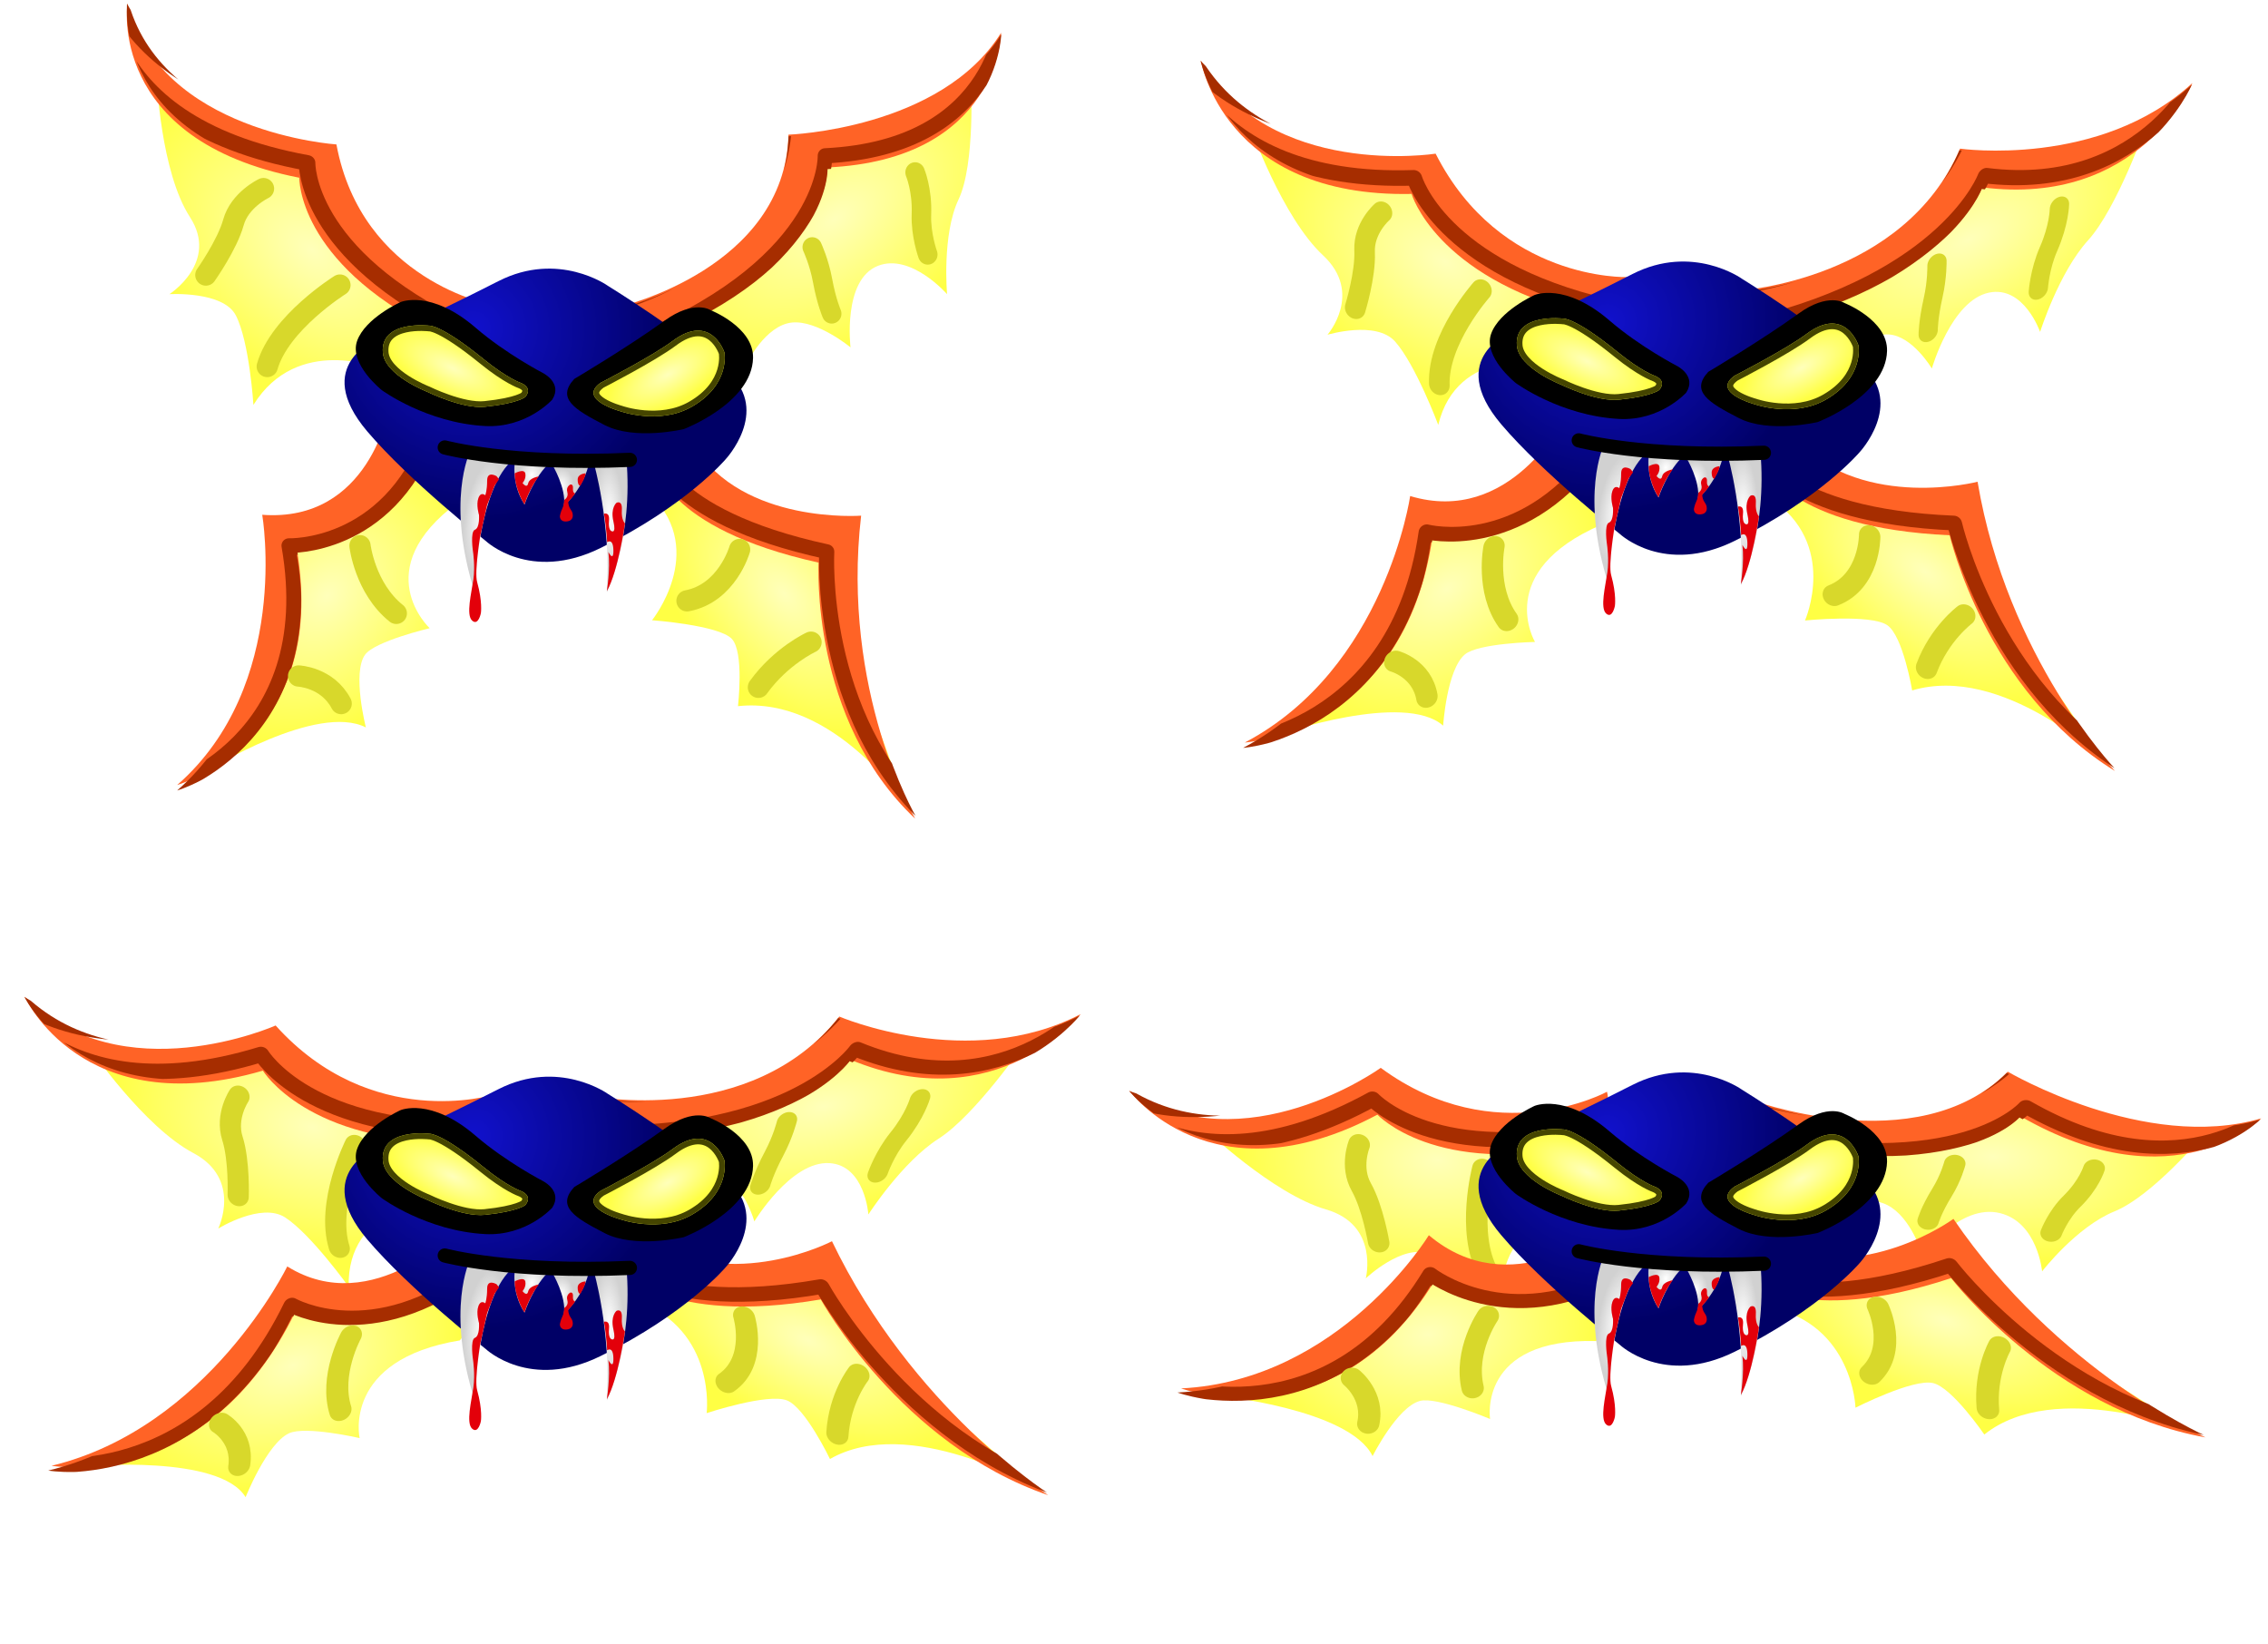 <?xml version="1.0" encoding="UTF-8" standalone="no"?>
<!-- Created with Inkscape (http://www.inkscape.org/) -->

<svg
   xmlns:dc="http://purl.org/dc/elements/1.1/"
   xmlns:cc="http://creativecommons.org/ns#"
   xmlns:rdf="http://www.w3.org/1999/02/22-rdf-syntax-ns#"
   xmlns:svg="http://www.w3.org/2000/svg"
   xmlns="http://www.w3.org/2000/svg"
   xmlns:xlink="http://www.w3.org/1999/xlink"
   xmlns:sodipodi="http://sodipodi.sourceforge.net/DTD/sodipodi-0.dtd"
   xmlns:inkscape="http://www.inkscape.org/namespaces/inkscape"
   width="160"
   height="116"
   id="svg2"
   version="1.1"
   inkscape:version="0.48.4 r9939"
   sodipodi:docname="vamep.svg"
   inkscape:export-filename="/home/victor/aleva/super-bombinhas/data/img/sprite/vamep.png"
   inkscape:export-xdpi="90"
   inkscape:export-ydpi="90">
  <defs
     id="defs4">
    <linearGradient
       id="linearGradient4622">
      <stop
         style="stop-color:#ffffff;stop-opacity:1;"
         offset="0"
         id="stop4624" />
      <stop
         style="stop-color:#d1d1d1;stop-opacity:1;"
         offset="1"
         id="stop4626" />
    </linearGradient>
    <linearGradient
       id="linearGradient4548">
      <stop
         style="stop-color:#ffffba;stop-opacity:1;"
         offset="0"
         id="stop4550" />
      <stop
         style="stop-color:#ffff44;stop-opacity:1;"
         offset="1"
         id="stop4552" />
    </linearGradient>
    <linearGradient
       id="linearGradient4479">
      <stop
         style="stop-color:#1111cc;stop-opacity:1;"
         offset="0"
         id="stop4481" />
      <stop
         style="stop-color:#000066;stop-opacity:1;"
         offset="1"
         id="stop4483" />
    </linearGradient>
    <radialGradient
       inkscape:collect="always"
       xlink:href="#linearGradient4479"
       id="radialGradient4493"
       cx="208.369"
       cy="527.665"
       fx="208.369"
       fy="527.665"
       r="13.608"
       gradientTransform="matrix(-0.038,1,-1.031,-0.039,584.336,828.742)"
       gradientUnits="userSpaceOnUse" />
    <radialGradient
       inkscape:collect="always"
       xlink:href="#linearGradient4548"
       id="radialGradient4554"
       cx="57.862"
       cy="1008.341"
       fx="57.862"
       fy="1008.341"
       r="10.8"
       gradientTransform="matrix(0.455,0.654,-1.131,0.787,1171.982,177.399)"
       gradientUnits="userSpaceOnUse" />
    <radialGradient
       inkscape:collect="always"
       xlink:href="#linearGradient4548"
       id="radialGradient4562"
       cx="54.375"
       cy="1036.218"
       fx="54.375"
       fy="1036.218"
       r="9"
       gradientTransform="matrix(-0.597,0.5,-0.827,-0.988,943.735,2031.84)"
       gradientUnits="userSpaceOnUse" />
    <radialGradient
       inkscape:collect="always"
       xlink:href="#linearGradient4548"
       id="radialGradient4570"
       cx="21.289"
       cy="1010.521"
       fx="21.289"
       fy="1010.521"
       r="9.469"
       gradientTransform="matrix(-1.117,-1.023,0.739,-0.664,-701.984,1703.747)"
       gradientUnits="userSpaceOnUse" />
    <radialGradient
       inkscape:collect="always"
       xlink:href="#linearGradient4548"
       id="radialGradient4578"
       cx="21.853"
       cy="1035.306"
       fx="21.853"
       fy="1035.306"
       r="9.71"
       gradientTransform="matrix(0.66,0.604,-0.82,0.897,856.605,93.513)"
       gradientUnits="userSpaceOnUse" />
    <radialGradient
       inkscape:collect="always"
       xlink:href="#linearGradient4548"
       id="radialGradient4588"
       cx="31.137"
       cy="1019.626"
       fx="31.137"
       fy="1019.626"
       r="5.123"
       gradientTransform="matrix(0.886,0.432,-0.176,0.361,182.823,637.809)"
       gradientUnits="userSpaceOnUse" />
    <radialGradient
       inkscape:collect="always"
       xlink:href="#linearGradient4548"
       id="radialGradient4596"
       cx="46.049"
       cy="1020.218"
       fx="46.049"
       fy="1020.218"
       r="4.63"
       gradientTransform="matrix(0.903,-0.505,0.222,0.396,-221.954,639.035)"
       gradientUnits="userSpaceOnUse" />
    <filter
       inkscape:collect="always"
       id="filter4600"
       x="-0.141"
       width="1.281"
       y="-0.25"
       height="1.5"
       color-interpolation-filters="sRGB">
      <feGaussianBlur
         inkscape:collect="always"
         stdDeviation="0.6"
         id="feGaussianBlur4602" />
    </filter>
    <clipPath
       clipPathUnits="userSpaceOnUse"
       id="clipPath4606">
      <path
         sodipodi:nodetypes="cscscscc"
         inkscape:connector-curvature="0"
         id="path4608"
         d="m 36.062,1021.362 c 0,0 -0.482,0.45 -2.852,0.695 -1.602,0.165 -4.078,-1.059 -4.078,-1.059 0,0 -2.998,-1.162 -3.123,-2.768 -0.18,-2.309 3.28,-1.895 3.28,-1.895 0,0 0.81,-0.097 3.85,2.375 1.641,1.334 2.592,1.659 2.592,1.659 0,0 0.893,0.305 0.331,0.992 z"
         style="fill:#ff6326;fill-opacity:1;fill-rule:evenodd;stroke:none" />
    </clipPath>
    <filter
       inkscape:collect="always"
       id="filter4612"
       x="-0.149"
       width="1.298"
       y="-0.228"
       height="1.456"
       color-interpolation-filters="sRGB">
      <feGaussianBlur
         inkscape:collect="always"
         stdDeviation="0.574"
         id="feGaussianBlur4614" />
    </filter>
    <clipPath
       clipPathUnits="userSpaceOnUse"
       id="clipPath4618">
      <path
         sodipodi:nodetypes="cscscc"
         inkscape:connector-curvature="0"
         id="path4620"
         d="m 41.375,1020.362 c 0,0 3.648,-1.877 5.062,-2.938 2.733,-2.049 3.669,0.802 3.669,0.802 0,0 0.434,2.256 -2.294,3.823 -2.279,1.309 -5.033,0.328 -5.033,0.328 0,0 -3.092,-0.828 -1.404,-2.015 z"
         style="fill:#ff6326;fill-opacity:1;fill-rule:evenodd;stroke:none" />
    </clipPath>
    <radialGradient
       inkscape:collect="always"
       xlink:href="#linearGradient4622"
       id="radialGradient4628"
       cx="31.908"
       cy="1029.977"
       fx="31.908"
       fy="1029.977"
       r="1.935"
       gradientTransform="matrix(0.666,0.128,-0.335,1.986,356.88,-1019.808)"
       gradientUnits="userSpaceOnUse" />
    <radialGradient
       inkscape:collect="always"
       xlink:href="#linearGradient4622"
       id="radialGradient4636"
       cx="35.848"
       cy="1027.278"
       fx="35.848"
       fy="1027.278"
       r="1.09"
       gradientTransform="matrix(0.886,0.131,-0.219,1.108,229.732,-116.072)"
       gradientUnits="userSpaceOnUse" />
    <radialGradient
       inkscape:collect="always"
       xlink:href="#linearGradient4622"
       id="radialGradient4644"
       cx="38.813"
       cy="1027.471"
       fx="38.813"
       fy="1027.471"
       r="1.312"
       gradientTransform="matrix(0.664,0.017,-0.025,0.932,38.522,69.35)"
       gradientUnits="userSpaceOnUse" />
    <radialGradient
       inkscape:collect="always"
       xlink:href="#linearGradient4622"
       id="radialGradient4652"
       cx="41.73"
       cy="1030.432"
       fx="41.73"
       fy="1030.432"
       r="1.199"
       gradientTransform="matrix(0.867,-0.02,0.074,3.266,-70.446,-2334.719)"
       gradientUnits="userSpaceOnUse" />
    <filter
       inkscape:collect="always"
       id="filter4718"
       color-interpolation-filters="sRGB">
      <feGaussianBlur
         inkscape:collect="always"
         stdDeviation="0.849"
         id="feGaussianBlur4720" />
    </filter>
    <clipPath
       clipPathUnits="userSpaceOnUse"
       id="clipPath4722">
      <path
         style="fill:#ff6326;fill-opacity:1;fill-rule:evenodd;stroke:none"
         d="m 43.375,1015.202 c 0,0 11.266,-2.507 11.508,-11.312 0,0 10.418,-0.35 14.536,-6.706 0,0 -0.182,8.338 -11.871,8.863 0,0 0.242,6.414 -12.114,11.254 0,0 -2.847,0.233 -2.059,-2.099 z"
         id="path4724"
         inkscape:connector-curvature="0"
         sodipodi:nodetypes="cccccc" />
    </clipPath>
    <filter
       inkscape:collect="always"
       id="filter4731"
       color-interpolation-filters="sRGB">
      <feGaussianBlur
         inkscape:collect="always"
         stdDeviation="0.855"
         id="feGaussianBlur4733" />
    </filter>
    <clipPath
       clipPathUnits="userSpaceOnUse"
       id="clipPath4735">
      <path
         style="fill:#ff6326;fill-opacity:1;fill-rule:evenodd;stroke:none"
         d="m 31.226,1014.722 c 0,0 -7.813,-1.538 -9.34,-10.309 0,0 -10.632,-0.74 -12.571,-9.056 0,0 -1.241,8.775 10.337,11.197 0,0 -0.116,5.378 8.049,9.763 0,0 2.585,0.057 3.524,-1.595 z"
         id="path4737"
         inkscape:connector-curvature="0"
         sodipodi:nodetypes="cccccc" />
    </clipPath>
    <filter
       inkscape:collect="always"
       id="filter4741"
       x="-0.104"
       width="1.209"
       y="-0.07"
       height="1.141"
       color-interpolation-filters="sRGB">
      <feGaussianBlur
         inkscape:collect="always"
         stdDeviation="0.779"
         id="feGaussianBlur4743" />
    </filter>
    <clipPath
       clipPathUnits="userSpaceOnUse"
       id="clipPath4747">
      <path
         sodipodi:nodetypes="cccccc"
         inkscape:connector-curvature="0"
         id="path4749"
         d="m 26.676,1023.119 c 0,0 -1.313,7.8 -8.536,7.256 0,0 1.97,11.61 -5.73,18.442 0,0 10.267,-3.023 8.058,-16.084 0,0 6.327,0.242 9.073,-7.256 0,0 0.179,-2.721 -2.865,-2.358 z"
         style="fill:#ff6326;fill-opacity:1;fill-rule:evenodd;stroke:none" />
    </clipPath>
    <filter
       inkscape:collect="always"
       id="filter4753"
       x="-0.102"
       width="1.205"
       y="-0.071"
       height="1.142"
       color-interpolation-filters="sRGB">
      <feGaussianBlur
         inkscape:collect="always"
         stdDeviation="0.781"
         id="feGaussianBlur4755" />
    </filter>
    <clipPath
       clipPathUnits="userSpaceOnUse"
       id="clipPath4759">
      <path
         sodipodi:nodetypes="cccccc"
         inkscape:connector-curvature="0"
         id="path4761"
         d="m 45.44,1026.903 c 0,0 0.469,4.365 10.792,6.697 0,0 -0.587,10.584 6.393,17.282 0,0 -4.927,-8.611 -3.578,-20.451 0,0 -7.801,0.598 -11.027,-4.664 0,0 -2.053,-0.478 -2.581,1.136 z"
         style="fill:#ff6326;fill-opacity:1;fill-rule:evenodd;stroke:none" />
    </clipPath>
    <filter
       inkscape:collect="always"
       id="filter4787"
       x="-0.867"
       width="2.735"
       y="-0.139"
       height="1.279"
       color-interpolation-filters="sRGB">
      <feGaussianBlur
         inkscape:collect="always"
         stdDeviation="0.351"
         id="feGaussianBlur4789" />
    </filter>
    <filter
       inkscape:collect="always"
       id="filter4791"
       x="-0.522"
       width="2.045"
       y="-0.156"
       height="1.312"
       color-interpolation-filters="sRGB">
      <feGaussianBlur
         inkscape:collect="always"
         stdDeviation="0.327"
         id="feGaussianBlur4793" />
    </filter>
    <filter
       inkscape:collect="always"
       id="filter4831"
       x="-0.223"
       width="1.446"
       y="-0.26"
       height="1.52"
       color-interpolation-filters="sRGB">
      <feGaussianBlur
         inkscape:collect="always"
         stdDeviation="0.345"
         id="feGaussianBlur4833" />
    </filter>
    <filter
       inkscape:collect="always"
       id="filter4835"
       x="-0.237"
       width="1.474"
       y="-0.243"
       height="1.486"
       color-interpolation-filters="sRGB">
      <feGaussianBlur
         inkscape:collect="always"
         stdDeviation="0.367"
         id="feGaussianBlur4837" />
    </filter>
    <filter
       inkscape:collect="always"
       id="filter4839"
       x="-0.198"
       width="1.395"
       y="-0.305"
       height="1.611"
       color-interpolation-filters="sRGB">
      <feGaussianBlur
         inkscape:collect="always"
         stdDeviation="0.247"
         id="feGaussianBlur4841" />
    </filter>
    <filter
       inkscape:collect="always"
       id="filter4843"
       x="-0.343"
       width="1.687"
       y="-0.184"
       height="1.369"
       color-interpolation-filters="sRGB">
      <feGaussianBlur
         inkscape:collect="always"
         stdDeviation="0.367"
         id="feGaussianBlur4845" />
    </filter>
    <filter
       inkscape:collect="always"
       id="filter4847"
       x="-0.254"
       width="1.509"
       y="-0.227"
       height="1.454"
       color-interpolation-filters="sRGB">
      <feGaussianBlur
         inkscape:collect="always"
         stdDeviation="0.544"
         id="feGaussianBlur4849" />
    </filter>
    <filter
       inkscape:collect="always"
       id="filter4851"
       x="-0.3"
       width="1.6"
       y="-0.2"
       height="1.4"
       color-interpolation-filters="sRGB">
      <feGaussianBlur
         inkscape:collect="always"
         stdDeviation="0.508"
         id="feGaussianBlur4853" />
    </filter>
    <radialGradient
       inkscape:collect="always"
       xlink:href="#linearGradient4548"
       id="radialGradient3128"
       gradientUnits="userSpaceOnUse"
       gradientTransform="matrix(0.455,0.654,-1.131,0.787,1171.982,177.399)"
       cx="57.862"
       cy="1008.341"
       fx="57.862"
       fy="1008.341"
       r="10.8" />
    <radialGradient
       inkscape:collect="always"
       xlink:href="#linearGradient4548"
       id="radialGradient3130"
       gradientUnits="userSpaceOnUse"
       gradientTransform="matrix(-1.117,-1.023,0.739,-0.664,-701.984,1703.747)"
       cx="21.289"
       cy="1010.521"
       fx="21.289"
       fy="1010.521"
       r="9.469" />
    <radialGradient
       inkscape:collect="always"
       xlink:href="#linearGradient4548"
       id="radialGradient3132"
       gradientUnits="userSpaceOnUse"
       gradientTransform="matrix(0.66,0.604,-0.82,0.897,856.605,93.513)"
       cx="21.853"
       cy="1035.306"
       fx="21.853"
       fy="1035.306"
       r="9.71" />
    <radialGradient
       inkscape:collect="always"
       xlink:href="#linearGradient4548"
       id="radialGradient3134"
       gradientUnits="userSpaceOnUse"
       gradientTransform="matrix(-0.597,0.5,-0.827,-0.988,943.735,2031.84)"
       cx="54.375"
       cy="1036.218"
       fx="54.375"
       fy="1036.218"
       r="9" />
    <radialGradient
       inkscape:collect="always"
       xlink:href="#linearGradient4479"
       id="radialGradient3136"
       gradientUnits="userSpaceOnUse"
       gradientTransform="matrix(-0.038,1,-1.031,-0.039,584.336,828.742)"
       cx="208.369"
       cy="527.665"
       fx="208.369"
       fy="527.665"
       r="13.608" />
    <radialGradient
       inkscape:collect="always"
       xlink:href="#linearGradient4548"
       id="radialGradient3138"
       gradientUnits="userSpaceOnUse"
       gradientTransform="matrix(0.903,-0.505,0.222,0.396,-221.954,639.035)"
       cx="46.049"
       cy="1020.218"
       fx="46.049"
       fy="1020.218"
       r="4.63" />
    <radialGradient
       inkscape:collect="always"
       xlink:href="#linearGradient4548"
       id="radialGradient3140"
       gradientUnits="userSpaceOnUse"
       gradientTransform="matrix(0.886,0.432,-0.176,0.361,182.823,637.809)"
       cx="31.137"
       cy="1019.626"
       fx="31.137"
       fy="1019.626"
       r="5.123" />
    <radialGradient
       inkscape:collect="always"
       xlink:href="#linearGradient4622"
       id="radialGradient3142"
       gradientUnits="userSpaceOnUse"
       gradientTransform="matrix(0.666,0.128,-0.335,1.986,356.88,-1019.808)"
       cx="31.908"
       cy="1029.977"
       fx="31.908"
       fy="1029.977"
       r="1.935" />
    <radialGradient
       inkscape:collect="always"
       xlink:href="#linearGradient4622"
       id="radialGradient3144"
       gradientUnits="userSpaceOnUse"
       gradientTransform="matrix(0.886,0.131,-0.219,1.108,229.732,-116.072)"
       cx="35.848"
       cy="1027.278"
       fx="35.848"
       fy="1027.278"
       r="1.09" />
    <radialGradient
       inkscape:collect="always"
       xlink:href="#linearGradient4622"
       id="radialGradient3146"
       gradientUnits="userSpaceOnUse"
       gradientTransform="matrix(0.664,0.017,-0.025,0.932,38.522,69.35)"
       cx="38.813"
       cy="1027.471"
       fx="38.813"
       fy="1027.471"
       r="1.312" />
    <radialGradient
       inkscape:collect="always"
       xlink:href="#linearGradient4622"
       id="radialGradient3148"
       gradientUnits="userSpaceOnUse"
       gradientTransform="matrix(0.867,-0.02,0.074,3.266,-70.446,-2334.719)"
       cx="41.73"
       cy="1030.432"
       fx="41.73"
       fy="1030.432"
       r="1.199" />
    <radialGradient
       inkscape:collect="always"
       xlink:href="#linearGradient4479"
       id="radialGradient4070"
       gradientUnits="userSpaceOnUse"
       gradientTransform="matrix(-0.038,1,-1.031,-0.039,665.34,771.742)"
       cx="208.369"
       cy="527.665"
       fx="208.369"
       fy="527.665"
       r="13.608" />
    <radialGradient
       inkscape:collect="always"
       xlink:href="#linearGradient4548"
       id="radialGradient4072"
       gradientUnits="userSpaceOnUse"
       gradientTransform="matrix(0.903,-0.505,0.222,0.396,-140.956,582.035)"
       cx="46.049"
       cy="1020.218"
       fx="46.049"
       fy="1020.218"
       r="4.63" />
    <radialGradient
       inkscape:collect="always"
       xlink:href="#linearGradient4548"
       id="radialGradient4074"
       gradientUnits="userSpaceOnUse"
       gradientTransform="matrix(0.886,0.432,-0.176,0.361,263.824,580.809)"
       cx="31.137"
       cy="1019.626"
       fx="31.137"
       fy="1019.626"
       r="5.123" />
    <radialGradient
       inkscape:collect="always"
       xlink:href="#linearGradient4622"
       id="radialGradient4076"
       gradientUnits="userSpaceOnUse"
       gradientTransform="matrix(0.666,0.128,-0.335,1.986,437.882,-1076.808)"
       cx="31.908"
       cy="1029.977"
       fx="31.908"
       fy="1029.977"
       r="1.935" />
    <radialGradient
       inkscape:collect="always"
       xlink:href="#linearGradient4622"
       id="radialGradient4078"
       gradientUnits="userSpaceOnUse"
       gradientTransform="matrix(0.886,0.131,-0.219,1.108,310.733,-173.072)"
       cx="35.848"
       cy="1027.278"
       fx="35.848"
       fy="1027.278"
       r="1.09" />
    <radialGradient
       inkscape:collect="always"
       xlink:href="#linearGradient4622"
       id="radialGradient4080"
       gradientUnits="userSpaceOnUse"
       gradientTransform="matrix(0.664,0.017,-0.025,0.932,119.522,12.35)"
       cx="38.813"
       cy="1027.471"
       fx="38.813"
       fy="1027.471"
       r="1.312" />
    <radialGradient
       inkscape:collect="always"
       xlink:href="#linearGradient4622"
       id="radialGradient4082"
       gradientUnits="userSpaceOnUse"
       gradientTransform="matrix(0.867,-0.02,0.074,3.266,10.554,-2391.719)"
       cx="41.73"
       cy="1030.432"
       fx="41.73"
       fy="1030.432"
       r="1.199" />
    <radialGradient
       inkscape:collect="always"
       xlink:href="#linearGradient4548"
       id="radialGradient4112"
       gradientUnits="userSpaceOnUse"
       gradientTransform="matrix(0.455,0.654,-1.131,0.787,1252.989,120.399)"
       cx="57.862"
       cy="1008.341"
       fx="57.862"
       fy="1008.341"
       r="10.8" />
    <radialGradient
       inkscape:collect="always"
       xlink:href="#linearGradient4548"
       id="radialGradient4114"
       gradientUnits="userSpaceOnUse"
       gradientTransform="matrix(-1.117,-1.023,0.739,-0.664,-620.989,1646.747)"
       cx="21.289"
       cy="1010.521"
       fx="21.289"
       fy="1010.521"
       r="9.469" />
    <radialGradient
       inkscape:collect="always"
       xlink:href="#linearGradient4548"
       id="radialGradient4116"
       gradientUnits="userSpaceOnUse"
       gradientTransform="matrix(-0.597,0.5,-0.827,-0.988,1024.741,1974.84)"
       cx="54.375"
       cy="1036.218"
       fx="54.375"
       fy="1036.218"
       r="9" />
    <radialGradient
       inkscape:collect="always"
       xlink:href="#linearGradient4548"
       id="radialGradient4118"
       gradientUnits="userSpaceOnUse"
       gradientTransform="matrix(0.66,0.604,-0.82,0.897,937.61,36.513)"
       cx="21.853"
       cy="1035.306"
       fx="21.853"
       fy="1035.306"
       r="9.71" />
    <radialGradient
       inkscape:collect="always"
       xlink:href="#linearGradient4548"
       id="radialGradient4206"
       gradientUnits="userSpaceOnUse"
       gradientTransform="matrix(-0.597,0.5,-0.827,-0.988,1024.741,1974.84)"
       cx="54.375"
       cy="1036.218"
       fx="54.375"
       fy="1036.218"
       r="9" />
    <radialGradient
       inkscape:collect="always"
       xlink:href="#linearGradient4548"
       id="radialGradient4208"
       gradientUnits="userSpaceOnUse"
       gradientTransform="matrix(0.66,0.604,-0.82,0.897,937.61,36.513)"
       cx="21.853"
       cy="1035.306"
       fx="21.853"
       fy="1035.306"
       r="9.71" />
    <radialGradient
       inkscape:collect="always"
       xlink:href="#linearGradient4548"
       id="radialGradient4210"
       gradientUnits="userSpaceOnUse"
       gradientTransform="matrix(-1.117,-1.023,0.739,-0.664,-620.989,1646.747)"
       cx="21.289"
       cy="1010.521"
       fx="21.289"
       fy="1010.521"
       r="9.469" />
    <radialGradient
       inkscape:collect="always"
       xlink:href="#linearGradient4548"
       id="radialGradient4212"
       gradientUnits="userSpaceOnUse"
       gradientTransform="matrix(0.455,0.654,-1.131,0.787,1252.989,120.399)"
       cx="57.862"
       cy="1008.341"
       fx="57.862"
       fy="1008.341"
       r="10.8" />
    <radialGradient
       inkscape:collect="always"
       xlink:href="#linearGradient4479"
       id="radialGradient4214"
       gradientUnits="userSpaceOnUse"
       gradientTransform="matrix(-0.038,1,-1.031,-0.039,665.34,771.742)"
       cx="208.369"
       cy="527.665"
       fx="208.369"
       fy="527.665"
       r="13.608" />
    <radialGradient
       inkscape:collect="always"
       xlink:href="#linearGradient4548"
       id="radialGradient4216"
       gradientUnits="userSpaceOnUse"
       gradientTransform="matrix(0.903,-0.505,0.222,0.396,-140.956,582.035)"
       cx="46.049"
       cy="1020.218"
       fx="46.049"
       fy="1020.218"
       r="4.63" />
    <radialGradient
       inkscape:collect="always"
       xlink:href="#linearGradient4548"
       id="radialGradient4218"
       gradientUnits="userSpaceOnUse"
       gradientTransform="matrix(0.886,0.432,-0.176,0.361,263.824,580.809)"
       cx="31.137"
       cy="1019.626"
       fx="31.137"
       fy="1019.626"
       r="5.123" />
    <radialGradient
       inkscape:collect="always"
       xlink:href="#linearGradient4622"
       id="radialGradient4220"
       gradientUnits="userSpaceOnUse"
       gradientTransform="matrix(0.666,0.128,-0.335,1.986,437.882,-1076.808)"
       cx="31.908"
       cy="1029.977"
       fx="31.908"
       fy="1029.977"
       r="1.935" />
    <radialGradient
       inkscape:collect="always"
       xlink:href="#linearGradient4622"
       id="radialGradient4222"
       gradientUnits="userSpaceOnUse"
       gradientTransform="matrix(0.886,0.131,-0.219,1.108,310.733,-173.072)"
       cx="35.848"
       cy="1027.278"
       fx="35.848"
       fy="1027.278"
       r="1.09" />
    <radialGradient
       inkscape:collect="always"
       xlink:href="#linearGradient4622"
       id="radialGradient4224"
       gradientUnits="userSpaceOnUse"
       gradientTransform="matrix(0.664,0.017,-0.025,0.932,119.522,12.35)"
       cx="38.813"
       cy="1027.471"
       fx="38.813"
       fy="1027.471"
       r="1.312" />
    <radialGradient
       inkscape:collect="always"
       xlink:href="#linearGradient4622"
       id="radialGradient4226"
       gradientUnits="userSpaceOnUse"
       gradientTransform="matrix(0.867,-0.02,0.074,3.266,10.554,-2391.719)"
       cx="41.73"
       cy="1030.432"
       fx="41.73"
       fy="1030.432"
       r="1.199" />
    <radialGradient
       inkscape:collect="always"
       xlink:href="#linearGradient4548"
       id="radialGradient4314"
       gradientUnits="userSpaceOnUse"
       gradientTransform="matrix(-0.597,0.5,-0.827,-0.988,1024.741,1974.84)"
       cx="54.375"
       cy="1036.218"
       fx="54.375"
       fy="1036.218"
       r="9" />
    <radialGradient
       inkscape:collect="always"
       xlink:href="#linearGradient4548"
       id="radialGradient4316"
       gradientUnits="userSpaceOnUse"
       gradientTransform="matrix(-1.117,-1.023,0.739,-0.664,-620.989,1646.747)"
       cx="21.289"
       cy="1010.521"
       fx="21.289"
       fy="1010.521"
       r="9.469" />
    <radialGradient
       inkscape:collect="always"
       xlink:href="#linearGradient4548"
       id="radialGradient4318"
       gradientUnits="userSpaceOnUse"
       gradientTransform="matrix(0.66,0.604,-0.82,0.897,937.61,36.513)"
       cx="21.853"
       cy="1035.306"
       fx="21.853"
       fy="1035.306"
       r="9.71" />
    <radialGradient
       inkscape:collect="always"
       xlink:href="#linearGradient4548"
       id="radialGradient4320"
       gradientUnits="userSpaceOnUse"
       gradientTransform="matrix(0.455,0.654,-1.131,0.787,1252.989,120.399)"
       cx="57.862"
       cy="1008.341"
       fx="57.862"
       fy="1008.341"
       r="10.8" />
    <radialGradient
       inkscape:collect="always"
       xlink:href="#linearGradient4479"
       id="radialGradient4322"
       gradientUnits="userSpaceOnUse"
       gradientTransform="matrix(-0.038,1,-1.031,-0.039,665.34,771.742)"
       cx="208.369"
       cy="527.665"
       fx="208.369"
       fy="527.665"
       r="13.608" />
    <radialGradient
       inkscape:collect="always"
       xlink:href="#linearGradient4548"
       id="radialGradient4324"
       gradientUnits="userSpaceOnUse"
       gradientTransform="matrix(0.903,-0.505,0.222,0.396,-140.956,582.035)"
       cx="46.049"
       cy="1020.218"
       fx="46.049"
       fy="1020.218"
       r="4.63" />
    <radialGradient
       inkscape:collect="always"
       xlink:href="#linearGradient4548"
       id="radialGradient4326"
       gradientUnits="userSpaceOnUse"
       gradientTransform="matrix(0.886,0.432,-0.176,0.361,263.824,580.809)"
       cx="31.137"
       cy="1019.626"
       fx="31.137"
       fy="1019.626"
       r="5.123" />
    <radialGradient
       inkscape:collect="always"
       xlink:href="#linearGradient4622"
       id="radialGradient4328"
       gradientUnits="userSpaceOnUse"
       gradientTransform="matrix(0.666,0.128,-0.335,1.986,437.882,-1076.808)"
       cx="31.908"
       cy="1029.977"
       fx="31.908"
       fy="1029.977"
       r="1.935" />
    <radialGradient
       inkscape:collect="always"
       xlink:href="#linearGradient4622"
       id="radialGradient4330"
       gradientUnits="userSpaceOnUse"
       gradientTransform="matrix(0.886,0.131,-0.219,1.108,310.733,-173.072)"
       cx="35.848"
       cy="1027.278"
       fx="35.848"
       fy="1027.278"
       r="1.09" />
    <radialGradient
       inkscape:collect="always"
       xlink:href="#linearGradient4622"
       id="radialGradient4332"
       gradientUnits="userSpaceOnUse"
       gradientTransform="matrix(0.664,0.017,-0.025,0.932,119.522,12.35)"
       cx="38.813"
       cy="1027.471"
       fx="38.813"
       fy="1027.471"
       r="1.312" />
    <radialGradient
       inkscape:collect="always"
       xlink:href="#linearGradient4622"
       id="radialGradient4334"
       gradientUnits="userSpaceOnUse"
       gradientTransform="matrix(0.867,-0.02,0.074,3.266,10.554,-2391.719)"
       cx="41.73"
       cy="1030.432"
       fx="41.73"
       fy="1030.432"
       r="1.199" />
  </defs>
  <sodipodi:namedview
     id="base"
     pagecolor="#ffffff"
     bordercolor="#666666"
     borderopacity="1.0"
     inkscape:pageopacity="0"
     inkscape:pageshadow="2"
     inkscape:zoom="1"
     inkscape:cx="136.00847"
     inkscape:cy="31.716188"
     inkscape:document-units="px"
     inkscape:current-layer="layer1"
     showgrid="false"
     inkscape:window-width="1366"
     inkscape:window-height="716"
     inkscape:window-x="0"
     inkscape:window-y="0"
     inkscape:window-maximized="1" />
  <g
     inkscape:label="Layer 1"
     inkscape:groupmode="layer"
     id="layer1"
     transform="translate(0,-936.362)">
    <g
       id="g3088"
       transform="matrix(1,0,0,1,1,-57)">
      <path
         sodipodi:nodetypes="ccccccscscsccc"
         inkscape:connector-curvature="0"
         id="path4515"
         d="m 45.938,1014.8 8.125,-6.188 1.5,-4.562 4.75,-1 5.062,-1.875 2.125,-2.125 c 0,0 0.312,5.875 -0.875,8.375 -1.188,2.5 -0.812,6.688 -0.812,6.688 0,0 -2.542,-2.911 -4.875,-2 -2.511,0.98 -1.938,5.75 -1.938,5.75 0,0 -2.344,-1.929 -4.125,-1.75 -1.879,0.188 -3.188,2.875 -3.188,2.875 l -4.812,-1.125 z"
         style="fill:url(#radialGradient3128);fill-opacity:1;fill-rule:evenodd;stroke:none" />
      <path
         sodipodi:nodetypes="cccccc"
         inkscape:connector-curvature="0"
         id="path4513"
         d="m 42.75,1014.987 c 0,0 11.625,-2.688 11.875,-12.125 0,0 10.75,-0.375 15,-7.188 0,0 -0.188,8.938 -12.25,9.5 0,0 0.25,6.875 -12.5,12.062 0,0 -2.938,0.25 -2.125,-2.25 z"
         style="fill:#ff6326;fill-opacity:1;fill-rule:evenodd;stroke:none" />
      <path
         sodipodi:nodetypes="cccccccscsc"
         inkscape:connector-curvature="0"
         id="path4519"
         d="m 10.058,998.925 c 0.413,0 4.891,2.875 4.891,2.875 l 5.856,3.625 3.1,5.312 7.027,5.75 -5.098,2.875 c 0,0 -5.856,-2.438 -8.956,2.562 0,0 -0.276,-4.438 -1.24,-6.312 -0.889,-1.729 -4.685,-1.5 -4.685,-1.5 0,0 3.513,-2.25 1.447,-5.438 -2.075,-3.2 -2.342,-9.75 -2.342,-9.75 z"
         style="fill:url(#radialGradient3130);fill-opacity:1;fill-rule:evenodd;stroke:none" />
      <path
         sodipodi:nodetypes="cccccc"
         inkscape:connector-curvature="0"
         id="path4517"
         d="m 33.688,1014.862 c 0,0 -9.163,-1.688 -10.954,-11.312 0,0 -12.469,-0.812 -14.743,-9.938 0,0 -1.456,9.629 12.124,12.287 0,0 -0.136,5.901 9.44,10.713 0,0 3.031,0.063 4.134,-1.75 z"
         style="fill:#ff6326;fill-opacity:1;fill-rule:evenodd;stroke:none" />
      <path
         sodipodi:nodetypes="ccccccscccc"
         inkscape:connector-curvature="0"
         id="path4527"
         d="m 26.812,1025.55 -3.25,4.188 -5.125,1.812 0.25,8.125 -4.982,7.999 c 0,0 7.669,-4.749 11.107,-2.999 0,0 -0.981,-3.832 -0.062,-5.125 0.68,-0.956 4.562,-1.875 4.562,-1.875 0,0 -4.438,-4.125 2,-8.875 l 0.125,-2.812 z"
         style="fill:url(#radialGradient3132);fill-opacity:1;fill-rule:evenodd;stroke:none" />
      <path
         sodipodi:nodetypes="cccccc"
         inkscape:connector-curvature="0"
         id="path4521"
         d="m 26.438,1022.175 c 0,0 -1.375,8.062 -8.938,7.5 0,0 2.062,12 -6,19.062 0,0 10.75,-3.125 8.438,-16.625 0,0 6.625,0.25 9.5,-7.5 0,0 0.188,-2.812 -3,-2.438 z"
         style="fill:#ff6326;fill-opacity:1;fill-rule:evenodd;stroke:none" />
      <path
         sodipodi:nodetypes="ccccccscccc"
         inkscape:connector-curvature="0"
         id="path4525"
         d="m 46.438,1027.237 3.688,2.75 7.375,2 1.562,7.562 3.938,10.688 c 0,0 -5.125,-7.812 -11.938,-7.062 0,0 0.446,-3.821 -0.438,-4.75 -0.921,-0.969 -5.625,-1.312 -5.625,-1.312 0,0 3.875,-4.812 0,-8.75 l 0.312,-1.312 z"
         style="fill:url(#radialGradient3134);fill-opacity:1;fill-rule:evenodd;stroke:none" />
      <path
         sodipodi:nodetypes="cccccc"
         inkscape:connector-curvature="0"
         id="path4523"
         d="m 45.25,1026.05 c 0,0 0.5,4.562 11.5,7 0,0 -0.625,11.062 6.812,18.062 0,0 -5.25,-9 -3.812,-21.375 0,0 -8.312,0.625 -11.75,-4.875 0,0 -2.188,-0.5 -2.75,1.188 z"
         style="fill:#ff6326;fill-opacity:1;fill-rule:evenodd;stroke:none" />
      <path
         clip-path="url(#clipPath4722)"
         transform="matrix(1.032,0,0,1.072,-2.009,-73.192)"
         style="fill:none;stroke:#a62d00;stroke-linejoin:round;stroke-opacity:1;filter:url(#filter4718)"
         d="m 42.75,1014.987 c 0,0 11.625,-2.688 11.875,-12.125 0,0 10.75,-0.375 15,-7.188 0,0 -0.188,8.938 -12.25,9.5 0,0 0.25,6.875 -12.5,12.062 0,0 -2.938,0.25 -2.125,-2.25 z"
         id="path4681"
         inkscape:connector-curvature="0"
         sodipodi:nodetypes="cccccc" />
      <path
         clip-path="url(#clipPath4735)"
         transform="matrix(1.173,0,0,1.097,-2.934,-98.621)"
         style="fill:none;stroke:#a62d00;stroke-linejoin:round;stroke-opacity:1;filter:url(#filter4731)"
         d="m 33.688,1014.862 c 0,0 -9.163,-1.688 -10.954,-11.312 0,0 -12.469,-0.812 -14.743,-9.938 0,0 -1.456,9.629 12.124,12.287 0,0 -0.136,5.901 9.44,10.713 0,0 3.031,0.063 4.134,-1.75 z"
         id="path4693"
         inkscape:connector-curvature="0"
         sodipodi:nodetypes="cccccc" />
      <path
         clip-path="url(#clipPath4747)"
         transform="matrix(1.047,0,0,1.034,-1.494,-35.354)"
         style="fill:none;stroke:#a62d00;stroke-linejoin:round;stroke-opacity:1;filter:url(#filter4741)"
         d="m 26.438,1022.175 c 0,0 -1.375,8.062 -8.938,7.5 0,0 2.062,12 -6,19.062 0,0 10.75,-3.125 8.438,-16.625 0,0 6.625,0.25 9.5,-7.5 0,0 0.188,-2.812 -3,-2.438 z"
         id="path4739"
         inkscape:connector-curvature="0"
         sodipodi:nodetypes="cccccc" />
      <path
         clip-path="url(#clipPath4759)"
         transform="matrix(1.066,0,0,1.045,-3.171,-47.261)"
         style="fill:none;stroke:#a62d00;stroke-linejoin:round;stroke-opacity:1;filter:url(#filter4753)"
         d="m 45.25,1026.05 c 0,0 0.5,4.562 11.5,7 0,0 -0.625,11.062 6.812,18.062 0,0 -5.25,-9 -3.812,-21.375 0,0 -8.312,0.625 -11.75,-4.875 0,0 -2.188,-0.5 -2.75,1.188 z"
         id="path4751"
         inkscape:connector-curvature="0"
         sodipodi:nodetypes="cccccc" />
      <path
         sodipodi:nodetypes="cscscscsc"
         inkscape:connector-curvature="0"
         id="path3047"
         d="m 41.868,1013.512 c 0,0 -3.468,-2.473 -7.697,-0.323 -5.377,2.733 -8.524,4.084 -8.524,4.084 0,0 -4.738,1.807 -0.734,6.525 2.961,3.489 8.357,7.724 8.357,7.724 0,0 3.119,2.959 8.107,0.491 6.093,-3.015 8.815,-6.256 8.815,-6.256 0,0 3.124,-3.352 0.26,-6.034 -2.864,-2.682 -8.584,-6.21 -8.584,-6.21 z"
         style="fill:url(#radialGradient3136);fill-opacity:1;stroke:none" />
      <path
         sodipodi:nodetypes="cscscsc"
         inkscape:connector-curvature="0"
         id="path4495"
         d="m 39.515,1020.091 c 0,0 3.828,-2.271 6.36,-4.104 2.102,-1.522 3.25,-0.75 3.25,-0.75 0,0 3.053,1.201 3,3.375 -0.078,3.192 -4.889,5.021 -4.889,5.021 0,0 -3.444,0.818 -5.581,-0.287 -2.099,-1.085 -3.427,-1.866 -2.14,-3.256 z"
         style="fill:#000000;fill-opacity:1;fill-rule:evenodd;stroke:none" />
      <path
         sodipodi:nodetypes="cscscc"
         inkscape:connector-curvature="0"
         id="path4497"
         d="m 41.375,1020.362 c 0,0 3.648,-1.877 5.062,-2.938 2.733,-2.049 3.669,0.802 3.669,0.802 0,0 0.434,2.256 -2.294,3.823 -2.279,1.309 -5.033,0.328 -5.033,0.328 0,0 -3.092,-0.828 -1.404,-2.015 z"
         style="fill:url(#radialGradient3138);fill-opacity:1;fill-rule:evenodd;stroke:none" />
      <path
         sodipodi:nodetypes="cscscscc"
         inkscape:connector-curvature="0"
         id="path4499"
         d="m 37.956,1021.557 c 0,0 -1.806,2.014 -4.739,1.857 -4.131,-0.221 -7.276,-2.526 -7.276,-2.526 0,0 -2.316,-1.838 -1.753,-3.463 0.562,-1.625 3.062,-2.75 3.062,-2.75 0,0 2.126,-0.933 5.312,1.812 2.133,1.838 4.753,3.194 4.753,3.194 0,0 1.395,0.703 0.64,1.876 z"
         style="fill:#000000;fill-opacity:1;fill-rule:evenodd;stroke:none" />
      <path
         sodipodi:nodetypes="cscscscc"
         inkscape:connector-curvature="0"
         id="path4501"
         d="m 36.062,1021.362 c 0,0 -0.482,0.45 -2.852,0.695 -1.602,0.165 -4.078,-1.059 -4.078,-1.059 0,0 -2.998,-1.162 -3.123,-2.768 -0.18,-2.309 3.28,-1.895 3.28,-1.895 0,0 0.81,-0.097 3.85,2.375 1.641,1.334 2.592,1.659 2.592,1.659 0,0 0.893,0.305 0.331,0.992 z"
         style="fill:url(#radialGradient3140);fill-opacity:1;fill-rule:evenodd;stroke:none" />
      <path
         sodipodi:nodetypes="cccc"
         inkscape:connector-curvature="0"
         id="path4505"
         d="m 32.144,1025.268 c 0,0 -1.701,3.473 0.352,9.906 0,0 0.117,-7.429 2.816,-9.485 z"
         style="fill:url(#radialGradient3142);fill-opacity:1;stroke:none" />
      <path
         inkscape:connector-curvature="0"
         id="path4507"
         d="m 35.352,1025.706 c 0,0 -0.362,1.696 0.651,3.25 0,0 0.651,-1.978 1.809,-2.967 z"
         style="fill:url(#radialGradient3144);fill-opacity:1;fill-rule:evenodd;stroke:none" />
      <path
         inkscape:connector-curvature="0"
         id="path4509"
         d="m 37.969,1026.152 c 0,0 1,1.666 0.812,2.898 0,0 1.438,-1.232 1.812,-3.188 z"
         style="fill:url(#radialGradient3146);fill-opacity:1;fill-rule:evenodd;stroke:none" />
      <path
         inkscape:connector-curvature="0"
         id="path4511"
         d="m 40.875,1025.964 c 0,0 1.25,4.266 0.938,9.179 0,0 1.875,-3.878 1.375,-9.438 z"
         style="fill:url(#radialGradient3148);fill-opacity:1;fill-rule:evenodd;stroke:none" />
      <path
         inkscape:connector-curvature="0"
         id="path4503"
         d="m 30.375,1024.925 c 0,0 4.625,1.25 13.062,0.875"
         style="fill:none;stroke:#000000;stroke-linecap:round;stroke-opacity:1" />
      <path
         clip-path="url(#clipPath4606)"
         style="fill:none;stroke:#454500;stroke-width:0.8;stroke-miterlimit:4;stroke-opacity:1;stroke-dasharray:none;filter:url(#filter4600)"
         d="m 36.062,1021.362 c 0,0 -0.482,0.45 -2.852,0.695 -1.602,0.165 -4.078,-1.059 -4.078,-1.059 0,0 -2.998,-1.162 -3.123,-2.768 -0.18,-2.309 3.28,-1.895 3.28,-1.895 0,0 0.81,-0.097 3.85,2.375 1.641,1.334 2.592,1.659 2.592,1.659 0,0 0.893,0.305 0.331,0.992 z"
         id="path4598"
         inkscape:connector-curvature="0"
         sodipodi:nodetypes="cscscscc" />
      <path
         clip-path="url(#clipPath4618)"
         style="fill:none;stroke:#454500;stroke-width:0.8;stroke-miterlimit:4;stroke-opacity:1;stroke-dasharray:none;filter:url(#filter4612)"
         d="m 41.375,1020.362 c 0,0 3.648,-1.877 5.062,-2.938 2.733,-2.049 3.669,0.802 3.669,0.802 0,0 0.434,2.256 -2.294,3.823 -2.279,1.309 -5.033,0.328 -5.033,0.328 0,0 -3.092,-0.828 -1.404,-2.015 z"
         id="path4610"
         inkscape:connector-curvature="0"
         sodipodi:nodetypes="cscscc" />
      <path
         sodipodi:nodetypes="cscscscsscsccccc"
         transform="translate(0,992.362)"
         inkscape:connector-curvature="0"
         id="path4654"
         d="m 34.03,34.588 c 0,0 -0.663,-0.398 -0.663,0.309 0,0.707 -0.133,1.039 -0.133,1.039 0,0 -0.309,-0.287 -0.486,0.199 -0.177,0.486 0.044,1.193 0.044,1.193 0,0 0.066,0.906 -0.287,1.039 -0.354,0.133 -0.133,1.569 -0.133,1.569 0,0 0.155,1.016 0.022,1.945 -0.133,0.928 -0.53,2.497 -0.088,2.895 0.442,0.398 0.619,-0.53 0.619,-0.53 0,0 0.128,-0.782 -0.265,-2.188 -0.204,-0.728 0.221,-3.27 0.221,-3.27 l 0.486,-2.166 0.53,-1.37 0.309,-0.442 z"
         style="fill:#e3000a;fill-opacity:1;fill-rule:evenodd;stroke:none" />
      <path
         sodipodi:nodetypes="cscsccc"
         transform="translate(0,992.362)"
         inkscape:connector-curvature="0"
         id="path4656"
         d="m 35.311,34.389 c 0,0 0.681,-0.375 0.751,0.022 0.066,0.376 -0.199,0.663 -0.199,0.663 0,0 0.309,0.42 0.398,0.022 0.088,-0.398 0.751,-0.486 0.751,-0.486 0,0 -0.597,0.707 -1.016,1.967 0,0 -0.663,-1.016 -0.685,-2.188 z"
         style="fill:#e3000a;fill-opacity:1;fill-rule:evenodd;stroke:none" />
      <path
         transform="translate(0,992.362)"
         inkscape:connector-curvature="0"
         id="path4658"
         d="m 40.305,34.389 c 0,0 -0.552,0.022 -0.552,0.442 0,0.42 0.177,0.442 0.177,0.442 0,0 0.376,-0.575 0.376,-0.884 z"
         style="fill:#e3000a;fill-opacity:1;fill-rule:evenodd;stroke:none" />
      <path
         sodipodi:nodetypes="cscccsc"
         transform="translate(0,992.362)"
         inkscape:connector-curvature="0"
         id="path4660"
         d="m 39.222,35.185 c 0,0 -0.309,0.155 -0.199,0.53 0.11,0.376 -0.221,0.552 -0.221,0.552 0,0 0.006,0.222 -0.029,0.421 0,0 0.448,-0.355 0.802,-0.885 0,0 -0.177,0 -0.155,-0.354 0.022,-0.354 -0.199,-0.265 -0.199,-0.265 z"
         style="fill:#e3000a;fill-opacity:1;fill-rule:evenodd;stroke:none" />
      <path
         transform="translate(0,992.362)"
         inkscape:connector-curvature="0"
         id="path4662"
         d="m 38.808,36.367 c 0,0 -0.028,0.282 -0.144,0.514 -0.116,0.232 -0.166,0.525 -0.166,0.525 0,0 -0.028,0.431 0.492,0.376 0.519,-0.055 0.409,-0.514 0.409,-0.514 0,0 0.017,-0.116 -0.16,-0.365 -0.177,-0.249 -0.16,-0.652 -0.16,-0.652 z"
         style="fill:#e3000a;fill-opacity:1;fill-rule:evenodd;stroke:none" />
      <path
         transform="translate(0,992.362)"
         inkscape:connector-curvature="0"
         id="path4664"
         d="m 41.609,37.24 c 0,0 0.42,-0.155 0.354,0.486 -0.066,0.641 0.155,0.729 0.155,0.729 0,0 0.376,0.265 0.155,-0.685 -0.221,-0.95 0.221,-1.304 0.221,-1.304 0,0 0.42,-0.221 0.376,0.508 -0.044,0.729 0.221,0.95 0.221,0.95 0,0 -0.486,3.403 -1.282,4.773 0,0 0.265,-1.547 0.11,-2.762 0,0 0.376,0.751 0.354,-0.133 -0.022,-0.884 -0.442,-0.552 -0.442,-0.552 0,0 -0.044,-0.972 -0.221,-2.011 z"
         style="fill:#e3000a;fill-opacity:1;fill-rule:evenodd;stroke:none" />
      <path
         sodipodi:nodetypes="csc"
         transform="matrix(0.918,0,0,0.956,5.096,992.864)"
         inkscape:connector-curvature="0"
         id="path4763"
         d="m 63.684,13.243 c 0,0 0.561,1.274 0.486,3.094 -0.062,1.509 0.486,2.961 0.486,2.961"
         style="fill:none;stroke:#d8d82b;stroke-width:1.5;stroke-linecap:round;stroke-linejoin:round;stroke-miterlimit:4;stroke-opacity:1;stroke-dasharray:none;filter:url(#filter4787)" />
      <path
         sodipodi:nodetypes="csc"
         transform="matrix(0.915,0,0,0.932,4.661,993.509)"
         inkscape:connector-curvature="0"
         id="path4777"
         d="m 56.436,18.546 c 0,0 0.53,1.105 0.795,2.519 0.304,1.622 0.707,2.519 0.707,2.519"
         style="fill:none;stroke:#d8d82b;stroke-width:1.5;stroke-linecap:round;stroke-linejoin:round;stroke-miterlimit:4;stroke-opacity:1;stroke-dasharray:none;filter:url(#filter4791)" />
      <path
         transform="translate(0,992.362)"
         inkscape:connector-curvature="0"
         id="path4795"
         d="m 51.177,39.759 c 0,0 -0.884,3.094 -3.712,3.624"
         style="fill:none;stroke:#d8d82b;stroke-width:1.5;stroke-linecap:round;stroke-linejoin:round;stroke-miterlimit:4;stroke-opacity:1;stroke-dasharray:none;filter:url(#filter4835)" />
      <path
         transform="translate(0,992.362)"
         inkscape:connector-curvature="0"
         id="path4797"
         d="m 56.215,46.3 c 0,0 -2.121,0.972 -3.712,3.182"
         style="fill:none;stroke:#d8d82b;stroke-width:1.5;stroke-linecap:round;stroke-linejoin:round;stroke-miterlimit:4;stroke-opacity:1;stroke-dasharray:none;filter:url(#filter4831)" />
      <path
         transform="translate(0,992.362)"
         inkscape:connector-curvature="0"
         id="path4799"
         d="m 24.395,39.494 c 0,0 0.354,3.005 2.563,4.773"
         style="fill:none;stroke:#d8d82b;stroke-width:1.5;stroke-linecap:round;stroke-linejoin:round;stroke-miterlimit:4;stroke-opacity:1;stroke-dasharray:none;filter:url(#filter4843)" />
      <path
         transform="translate(0,992.362)"
         inkscape:connector-curvature="0"
         id="path4801"
         d="m 20.064,48.686 c 0,0 2.033,0.088 3.005,1.945"
         style="fill:none;stroke:#d8d82b;stroke-width:1.5;stroke-linecap:round;stroke-linejoin:round;stroke-miterlimit:4;stroke-opacity:1;stroke-dasharray:none;filter:url(#filter4839)" />
      <path
         transform="translate(0,992.362)"
         inkscape:connector-curvature="0"
         id="path4803"
         d="m 22.981,21.109 c 0,0 -4.243,2.652 -5.127,5.745"
         style="fill:none;stroke:#d8d82b;stroke-width:1.5;stroke-linecap:round;stroke-linejoin:round;stroke-miterlimit:4;stroke-opacity:1;stroke-dasharray:none;filter:url(#filter4847)" />
      <path
         transform="translate(0,992.362)"
         inkscape:connector-curvature="0"
         id="path4805"
         d="m 17.589,14.303 c 0,0 -1.679,0.795 -2.121,2.386 -0.442,1.591 -1.945,3.712 -1.945,3.712"
         style="fill:none;stroke:#d8d82b;stroke-width:1.5;stroke-linecap:round;stroke-linejoin:round;stroke-miterlimit:4;stroke-opacity:1;stroke-dasharray:none;filter:url(#filter4851)" />
    </g>
    <g
       id="g4105"
       transform="matrix(0.966,-0.171,0.281,0.985,-269.792,36.266)">
      <path
         style="fill:url(#radialGradient4116);fill-opacity:1;fill-rule:evenodd;stroke:none"
         d="m 127.438,970.237 3.688,2.75 7.375,2 1.563,7.562 3.938,10.688 c 0,0 -5.125,-7.812 -11.938,-7.062 0,0 0.446,-3.821 -0.438,-4.75 -0.921,-0.969 -5.625,-1.312 -5.625,-1.312 0,0 3.875,-4.812 0,-8.75 l 0.312,-1.312 z"
         id="path3886"
         inkscape:connector-curvature="0"
         sodipodi:nodetypes="ccccccscccc" />
      <path
         style="fill:#ff6326;fill-opacity:1;fill-rule:evenodd;stroke:none"
         d="m 126.25,969.05 c 0,0 0.5,4.562 11.5,7 0,0 -0.625,11.062 6.813,18.062 0,0 -5.25,-9 -3.813,-21.375 0,0 -8.313,0.625 -11.75,-4.875 0,0 -2.188,-0.5 -2.75,1.188 z"
         id="path3888"
         inkscape:connector-curvature="0"
         sodipodi:nodetypes="cccccc" />
      <path
         sodipodi:nodetypes="cccccc"
         inkscape:connector-curvature="0"
         id="path3896"
         d="m 45.25,1026.05 c 0,0 0.5,4.562 11.5,7 0,0 -0.625,11.062 6.812,18.062 0,0 -5.25,-9 -3.812,-21.375 0,0 -8.312,0.625 -11.75,-4.875 0,0 -2.188,-0.5 -2.75,1.188 z"
         style="fill:none;stroke:#a62d00;stroke-linejoin:round;stroke-opacity:1;filter:url(#filter4753)"
         transform="matrix(1.066,0,0,1.045,77.829,-104.261)"
         clip-path="url(#clipPath4759)" />
      <path
         style="fill:none;stroke:#d8d82b;stroke-width:1.5;stroke-linecap:round;stroke-linejoin:round;stroke-miterlimit:4;stroke-opacity:1;stroke-dasharray:none;filter:url(#filter4835)"
         d="m 132.177,975.121 c 0,0 -0.884,3.094 -3.712,3.624"
         id="path3938"
         inkscape:connector-curvature="0" />
      <path
         style="fill:none;stroke:#d8d82b;stroke-width:1.5;stroke-linecap:round;stroke-linejoin:round;stroke-miterlimit:4;stroke-opacity:1;stroke-dasharray:none;filter:url(#filter4831)"
         d="m 137.215,981.662 c 0,0 -2.121,0.972 -3.712,3.182"
         id="path3940"
         inkscape:connector-curvature="0" />
    </g>
    <g
       id="g4098"
       transform="matrix(0.956,0.209,-0.311,0.978,307.819,-0.511)">
      <path
         style="fill:url(#radialGradient4118);fill-opacity:1;fill-rule:evenodd;stroke:none"
         d="m 107.813,968.55 -3.25,4.188 -5.125,1.812 0.25,8.125 -4.982,7.999 c 0,0 7.669,-4.749 11.107,-2.999 0,0 -0.981,-3.832 -0.062,-5.125 0.68,-0.956 4.563,-1.875 4.563,-1.875 0,0 -4.438,-4.125 2,-8.875 l 0.125,-2.812 z"
         id="path3882"
         inkscape:connector-curvature="0"
         sodipodi:nodetypes="ccccccscccc" />
      <path
         style="fill:#ff6326;fill-opacity:1;fill-rule:evenodd;stroke:none"
         d="m 107.438,965.175 c 0,0 -1.375,8.062 -8.938,7.5 0,0 2.063,12 -6,19.062 0,0 10.75,-3.125 8.438,-16.625 0,0 6.625,0.25 9.5,-7.5 0,0 0.188,-2.812 -3,-2.438 z"
         id="path3884"
         inkscape:connector-curvature="0"
         sodipodi:nodetypes="cccccc" />
      <path
         sodipodi:nodetypes="cccccc"
         inkscape:connector-curvature="0"
         id="path3894"
         d="m 26.438,1022.175 c 0,0 -1.375,8.062 -8.938,7.5 0,0 2.062,12 -6,19.062 0,0 10.75,-3.125 8.438,-16.625 0,0 6.625,0.25 9.5,-7.5 0,0 0.188,-2.812 -3,-2.438 z"
         style="fill:none;stroke:#a62d00;stroke-linejoin:round;stroke-opacity:1;filter:url(#filter4741)"
         transform="matrix(1.047,0,0,1.034,79.506,-92.354)"
         clip-path="url(#clipPath4747)" />
      <path
         style="fill:none;stroke:#d8d82b;stroke-width:1.5;stroke-linecap:round;stroke-linejoin:round;stroke-miterlimit:4;stroke-opacity:1;stroke-dasharray:none;filter:url(#filter4843)"
         d="m 105.395,974.856 c 0,0 0.354,3.005 2.563,4.773"
         id="path3942"
         inkscape:connector-curvature="0" />
      <path
         style="fill:none;stroke:#d8d82b;stroke-width:1.5;stroke-linecap:round;stroke-linejoin:round;stroke-miterlimit:4;stroke-opacity:1;stroke-dasharray:none;filter:url(#filter4839)"
         d="m 101.064,984.048 c 0,0 2.033,0.088 3.005,1.945"
         id="path3944"
         inkscape:connector-curvature="0" />
    </g>
    <g
       id="g4091"
       transform="matrix(0.919,-0.211,0.303,0.974,-280.858,47.149)">
      <path
         style="fill:url(#radialGradient4114);fill-opacity:1;fill-rule:evenodd;stroke:none"
         d="m 91.058,941.925 c 0.413,0 4.891,2.875 4.891,2.875 l 5.856,3.625 3.1,5.312 7.027,5.75 -5.098,2.875 c 0,0 -5.856,-2.438 -8.956,2.562 0,0 -0.276,-4.438 -1.24,-6.312 -0.889,-1.729 -4.685,-1.5 -4.685,-1.5 0,0 3.514,-2.25 1.447,-5.438 -2.075,-3.2 -2.342,-9.75 -2.342,-9.75 z"
         id="path3878"
         inkscape:connector-curvature="0"
         sodipodi:nodetypes="cccccccscsc" />
      <path
         style="fill:#ff6326;fill-opacity:1;fill-rule:evenodd;stroke:none"
         d="m 114.688,957.862 c 0,0 -9.163,-1.688 -10.954,-11.312 0,0 -12.47,-0.812 -14.743,-9.938 0,0 -1.456,9.629 12.124,12.287 0,0 -0.136,5.901 9.44,10.713 0,0 3.031,0.063 4.134,-1.75 z"
         id="path3880"
         inkscape:connector-curvature="0"
         sodipodi:nodetypes="cccccc" />
      <path
         sodipodi:nodetypes="cccccc"
         inkscape:connector-curvature="0"
         id="path3892"
         d="m 33.688,1014.862 c 0,0 -9.163,-1.688 -10.954,-11.312 0,0 -12.469,-0.812 -14.743,-9.938 0,0 -1.456,9.629 12.124,12.287 0,0 -0.136,5.901 9.44,10.713 0,0 3.031,0.063 4.134,-1.75 z"
         style="fill:none;stroke:#a62d00;stroke-linejoin:round;stroke-opacity:1;filter:url(#filter4731)"
         transform="matrix(1.173,0,0,1.097,78.065,-155.621)"
         clip-path="url(#clipPath4735)" />
      <path
         style="fill:none;stroke:#d8d82b;stroke-width:1.5;stroke-linecap:round;stroke-linejoin:round;stroke-miterlimit:4;stroke-opacity:1;stroke-dasharray:none;filter:url(#filter4847)"
         d="m 103.981,956.471 c 0,0 -4.243,2.652 -5.127,5.745"
         id="path3946"
         inkscape:connector-curvature="0" />
      <path
         style="fill:none;stroke:#d8d82b;stroke-width:1.5;stroke-linecap:round;stroke-linejoin:round;stroke-miterlimit:4;stroke-opacity:1;stroke-dasharray:none;filter:url(#filter4851)"
         d="m 98.589,949.665 c 0,0 -1.679,0.795 -2.121,2.386 -0.442,1.591 -1.945,3.712 -1.945,3.712"
         id="path3948"
         inkscape:connector-curvature="0" />
    </g>
    <g
       id="g4084"
       transform="matrix(0.903,0.164,-0.396,0.986,390.367,-8.015)">
      <path
         style="fill:url(#radialGradient4112);fill-opacity:1;fill-rule:evenodd;stroke:none"
         d="m 126.938,957.8 8.125,-6.188 1.5,-4.562 4.75,-1 5.063,-1.875 2.125,-2.125 c 0,0 0.312,5.875 -0.875,8.375 -1.188,2.5 -0.813,6.688 -0.813,6.688 0,0 -2.542,-2.911 -4.875,-2 -2.511,0.98 -1.938,5.75 -1.938,5.75 0,0 -2.344,-1.929 -4.125,-1.75 -1.879,0.188 -3.188,2.875 -3.188,2.875 l -4.813,-1.125 z"
         id="path3874"
         inkscape:connector-curvature="0"
         sodipodi:nodetypes="ccccccscscsccc" />
      <path
         style="fill:#ff6326;fill-opacity:1;fill-rule:evenodd;stroke:none"
         d="m 123.75,957.987 c 0,0 11.625,-2.688 11.875,-12.125 0,0 10.75,-0.375 15,-7.188 0,0 -0.188,8.938 -12.25,9.5 0,0 0.25,6.875 -12.5,12.062 0,0 -2.938,0.25 -2.125,-2.25 z"
         id="path3876"
         inkscape:connector-curvature="0"
         sodipodi:nodetypes="cccccc" />
      <path
         sodipodi:nodetypes="cccccc"
         inkscape:connector-curvature="0"
         id="path3890"
         d="m 42.75,1014.987 c 0,0 11.625,-2.688 11.875,-12.125 0,0 10.75,-0.375 15,-7.188 0,0 -0.188,8.938 -12.25,9.5 0,0 0.25,6.875 -12.5,12.062 0,0 -2.938,0.25 -2.125,-2.25 z"
         style="fill:none;stroke:#a62d00;stroke-linejoin:round;stroke-opacity:1;filter:url(#filter4718)"
         transform="matrix(1.032,0,0,1.072,78.991,-130.192)"
         clip-path="url(#clipPath4722)" />
      <path
         style="fill:none;stroke:#d8d82b;stroke-width:1.5;stroke-linecap:round;stroke-linejoin:round;stroke-miterlimit:4;stroke-opacity:1;stroke-dasharray:none;filter:url(#filter4787)"
         d="m 63.684,13.243 c 0,0 0.561,1.274 0.486,3.094 -0.062,1.509 0.486,2.961 0.486,2.961"
         id="path3934"
         inkscape:connector-curvature="0"
         transform="matrix(0.918,0,0,0.956,86.096,935.864)"
         sodipodi:nodetypes="csc" />
      <path
         style="fill:none;stroke:#d8d82b;stroke-width:1.5;stroke-linecap:round;stroke-linejoin:round;stroke-miterlimit:4;stroke-opacity:1;stroke-dasharray:none;filter:url(#filter4791)"
         d="m 56.436,18.546 c 0,0 0.53,1.105 0.795,2.519 0.304,1.622 0.707,2.519 0.707,2.519"
         id="path3936"
         inkscape:connector-curvature="0"
         transform="matrix(0.915,0,0,0.932,85.661,936.509)"
         sodipodi:nodetypes="csc" />
    </g>
    <g
       id="g4050"
       transform="translate(0,-0.5)">
      <path
         style="fill:url(#radialGradient4070);fill-opacity:1;stroke:none"
         d="m 122.868,956.512 c 0,0 -3.468,-2.473 -7.697,-0.323 -5.377,2.733 -8.524,4.084 -8.524,4.084 0,0 -4.738,1.807 -0.734,6.525 2.961,3.489 8.357,7.724 8.357,7.724 0,0 3.119,2.959 8.107,0.491 6.093,-3.015 8.815,-6.256 8.815,-6.256 0,0 3.124,-3.352 0.26,-6.034 -2.864,-2.682 -8.584,-6.21 -8.584,-6.21 z"
         id="path3898"
         inkscape:connector-curvature="0"
         sodipodi:nodetypes="cscscscsc" />
      <path
         style="fill:#000000;fill-opacity:1;fill-rule:evenodd;stroke:none"
         d="m 120.515,963.091 c 0,0 3.828,-2.271 6.36,-4.104 2.102,-1.522 3.25,-0.75 3.25,-0.75 0,0 3.053,1.201 3,3.375 -0.078,3.192 -4.889,5.021 -4.889,5.021 0,0 -3.444,0.818 -5.581,-0.287 -2.099,-1.085 -3.427,-1.866 -2.14,-3.256 z"
         id="path3900"
         inkscape:connector-curvature="0"
         sodipodi:nodetypes="cscscsc" />
      <path
         style="fill:url(#radialGradient4072);fill-opacity:1;fill-rule:evenodd;stroke:none"
         d="m 122.375,963.362 c 0,0 3.648,-1.877 5.063,-2.938 2.733,-2.049 3.669,0.802 3.669,0.802 0,0 0.434,2.256 -2.294,3.823 -2.279,1.309 -5.034,0.328 -5.034,0.328 0,0 -3.092,-0.828 -1.404,-2.015 z"
         id="path3902"
         inkscape:connector-curvature="0"
         sodipodi:nodetypes="cscscc" />
      <path
         style="fill:#000000;fill-opacity:1;fill-rule:evenodd;stroke:none"
         d="m 118.956,964.557 c 0,0 -1.806,2.014 -4.739,1.857 -4.131,-0.221 -7.276,-2.526 -7.276,-2.526 0,0 -2.316,-1.838 -1.753,-3.463 0.563,-1.625 3.063,-2.75 3.063,-2.75 0,0 2.126,-0.933 5.313,1.812 2.133,1.838 4.753,3.194 4.753,3.194 0,0 1.395,0.703 0.64,1.876 z"
         id="path3904"
         inkscape:connector-curvature="0"
         sodipodi:nodetypes="cscscscc" />
      <path
         style="fill:url(#radialGradient4074);fill-opacity:1;fill-rule:evenodd;stroke:none"
         d="m 117.063,964.362 c 0,0 -0.482,0.45 -2.852,0.695 -1.602,0.165 -4.078,-1.059 -4.078,-1.059 0,0 -2.998,-1.162 -3.123,-2.768 -0.18,-2.309 3.28,-1.895 3.28,-1.895 0,0 0.81,-0.097 3.85,2.375 1.641,1.334 2.592,1.659 2.592,1.659 0,0 0.893,0.305 0.331,0.992 z"
         id="path3906"
         inkscape:connector-curvature="0"
         sodipodi:nodetypes="cscscscc" />
      <path
         style="fill:url(#radialGradient4076);fill-opacity:1;stroke:none"
         d="m 113.144,968.268 c 0,0 -1.701,3.473 0.352,9.906 0,0 0.117,-7.429 2.816,-9.485 z"
         id="path3908"
         inkscape:connector-curvature="0"
         sodipodi:nodetypes="cccc" />
      <path
         style="fill:url(#radialGradient4078);fill-opacity:1;fill-rule:evenodd;stroke:none"
         d="m 116.352,968.706 c 0,0 -0.362,1.696 0.651,3.25 0,0 0.651,-1.978 1.809,-2.967 z"
         id="path3910"
         inkscape:connector-curvature="0" />
      <path
         style="fill:url(#radialGradient4080);fill-opacity:1;fill-rule:evenodd;stroke:none"
         d="m 118.969,969.152 c 0,0 1,1.666 0.813,2.898 0,0 1.438,-1.232 1.813,-3.188 z"
         id="path3912"
         inkscape:connector-curvature="0" />
      <path
         style="fill:url(#radialGradient4082);fill-opacity:1;fill-rule:evenodd;stroke:none"
         d="m 121.875,968.964 c 0,0 1.25,4.266 0.938,9.179 0,0 1.875,-3.878 1.375,-9.438 z"
         id="path3914"
         inkscape:connector-curvature="0" />
      <path
         style="fill:none;stroke:#000000;stroke-width:1;stroke-linecap:round;stroke-opacity:1"
         d="m 111.375,967.925 c 0,0 4.625,1.25 13.063,0.875"
         id="path3916"
         inkscape:connector-curvature="0" />
      <path
         transform="matrix(1,0,0,1,81,-57)"
         sodipodi:nodetypes="cscscscc"
         inkscape:connector-curvature="0"
         id="path3918"
         d="m 36.062,1021.362 c 0,0 -0.482,0.45 -2.852,0.695 -1.602,0.165 -4.078,-1.059 -4.078,-1.059 0,0 -2.998,-1.162 -3.123,-2.768 -0.18,-2.309 3.28,-1.895 3.28,-1.895 0,0 0.81,-0.097 3.85,2.375 1.641,1.334 2.592,1.659 2.592,1.659 0,0 0.893,0.305 0.331,0.992 z"
         style="fill:none;stroke:#454500;stroke-width:0.8;stroke-miterlimit:4;stroke-opacity:1;stroke-dasharray:none;filter:url(#filter4600)"
         clip-path="url(#clipPath4606)" />
      <path
         transform="matrix(1,0,0,1,81,-57)"
         sodipodi:nodetypes="cscscc"
         inkscape:connector-curvature="0"
         id="path3920"
         d="m 41.375,1020.362 c 0,0 3.648,-1.877 5.062,-2.938 2.733,-2.049 3.669,0.802 3.669,0.802 0,0 0.434,2.256 -2.294,3.823 -2.279,1.309 -5.033,0.328 -5.033,0.328 0,0 -3.092,-0.828 -1.404,-2.015 z"
         style="fill:none;stroke:#454500;stroke-width:0.8;stroke-miterlimit:4;stroke-opacity:1;stroke-dasharray:none;filter:url(#filter4612)"
         clip-path="url(#clipPath4618)" />
      <path
         style="fill:#e3000a;fill-opacity:1;fill-rule:evenodd;stroke:none"
         d="m 115.03,969.951 c 0,0 -0.663,-0.398 -0.663,0.309 0,0.707 -0.133,1.039 -0.133,1.039 0,0 -0.309,-0.287 -0.486,0.199 -0.177,0.486 0.044,1.193 0.044,1.193 0,0 0.066,0.906 -0.287,1.039 -0.354,0.133 -0.133,1.569 -0.133,1.569 0,0 0.155,1.016 0.022,1.945 -0.133,0.928 -0.53,2.497 -0.088,2.895 0.442,0.398 0.619,-0.53 0.619,-0.53 0,0 0.128,-0.781 -0.265,-2.188 -0.204,-0.728 0.221,-3.27 0.221,-3.27 l 0.486,-2.166 0.53,-1.37 0.309,-0.442 z"
         id="path3922"
         inkscape:connector-curvature="0"
         sodipodi:nodetypes="cscscscsscsccccc" />
      <path
         style="fill:#e3000a;fill-opacity:1;fill-rule:evenodd;stroke:none"
         d="m 116.311,969.752 c 0,0 0.681,-0.375 0.751,0.022 0.066,0.376 -0.199,0.663 -0.199,0.663 0,0 0.309,0.42 0.398,0.022 0.088,-0.398 0.751,-0.486 0.751,-0.486 0,0 -0.597,0.707 -1.016,1.967 0,0 -0.663,-1.016 -0.685,-2.188 z"
         id="path3924"
         inkscape:connector-curvature="0"
         sodipodi:nodetypes="cscsccc" />
      <path
         style="fill:#e3000a;fill-opacity:1;fill-rule:evenodd;stroke:none"
         d="m 121.305,969.752 c 0,0 -0.552,0.022 -0.552,0.442 0,0.42 0.177,0.442 0.177,0.442 0,0 0.376,-0.575 0.376,-0.884 z"
         id="path3926"
         inkscape:connector-curvature="0" />
      <path
         style="fill:#e3000a;fill-opacity:1;fill-rule:evenodd;stroke:none"
         d="m 120.223,970.547 c 0,0 -0.309,0.155 -0.199,0.53 0.11,0.376 -0.221,0.552 -0.221,0.552 0,0 0.007,0.222 -0.029,0.421 0,0 0.448,-0.355 0.802,-0.885 0,0 -0.177,0 -0.155,-0.354 0.022,-0.354 -0.199,-0.265 -0.199,-0.265 z"
         id="path3928"
         inkscape:connector-curvature="0"
         sodipodi:nodetypes="cscccsc" />
      <path
         style="fill:#e3000a;fill-opacity:1;fill-rule:evenodd;stroke:none"
         d="m 119.808,971.729 c 0,0 -0.028,0.282 -0.144,0.514 -0.116,0.232 -0.166,0.525 -0.166,0.525 0,0 -0.028,0.431 0.492,0.376 0.519,-0.055 0.409,-0.514 0.409,-0.514 0,0 0.017,-0.116 -0.16,-0.365 -0.177,-0.249 -0.16,-0.652 -0.16,-0.652 z"
         id="path3930"
         inkscape:connector-curvature="0" />
      <path
         style="fill:#e3000a;fill-opacity:1;fill-rule:evenodd;stroke:none"
         d="m 122.609,972.602 c 0,0 0.42,-0.155 0.354,0.486 -0.066,0.641 0.155,0.729 0.155,0.729 0,0 0.376,0.265 0.155,-0.685 -0.221,-0.95 0.221,-1.304 0.221,-1.304 0,0 0.42,-0.221 0.376,0.508 -0.044,0.729 0.221,0.95 0.221,0.95 0,0 -0.486,3.403 -1.282,4.773 0,0 0.265,-1.547 0.11,-2.762 0,0 0.376,0.751 0.354,-0.133 -0.022,-0.884 -0.442,-0.552 -0.442,-0.552 0,0 -0.044,-0.972 -0.221,-2.011 z"
         id="path3932"
         inkscape:connector-curvature="0" />
    </g>
    <g
       transform="matrix(0.878,-0.37,0.557,0.904,-606.7,196.642)"
       id="g4120">
      <path
         sodipodi:nodetypes="ccccccscccc"
         inkscape:connector-curvature="0"
         id="path4122"
         d="m 127.438,970.237 3.688,2.75 7.375,2 1.563,7.562 3.938,10.688 c 0,0 -5.125,-7.812 -11.938,-7.062 0,0 0.446,-3.821 -0.438,-4.75 -0.921,-0.969 -5.625,-1.312 -5.625,-1.312 0,0 3.875,-4.812 0,-8.75 l 0.312,-1.312 z"
         style="fill:url(#radialGradient4206);fill-opacity:1;fill-rule:evenodd;stroke:none" />
      <path
         sodipodi:nodetypes="cccccc"
         inkscape:connector-curvature="0"
         id="path4124"
         d="m 126.25,969.05 c 0,0 0.5,4.562 11.5,7 0,0 -0.625,11.062 6.813,18.062 0,0 -5.25,-9 -3.813,-21.375 0,0 -8.313,0.625 -11.75,-4.875 0,0 -2.188,-0.5 -2.75,1.188 z"
         style="fill:#ff6326;fill-opacity:1;fill-rule:evenodd;stroke:none" />
      <path
         clip-path="url(#clipPath4759)"
         transform="matrix(1.066,0,0,1.045,77.829,-104.261)"
         style="fill:none;stroke:#a62d00;stroke-linejoin:round;stroke-opacity:1;filter:url(#filter4753)"
         d="m 45.25,1026.05 c 0,0 0.5,4.562 11.5,7 0,0 -0.625,11.062 6.812,18.062 0,0 -5.25,-9 -3.812,-21.375 0,0 -8.312,0.625 -11.75,-4.875 0,0 -2.188,-0.5 -2.75,1.188 z"
         id="path4126"
         inkscape:connector-curvature="0"
         sodipodi:nodetypes="cccccc" />
      <path
         inkscape:connector-curvature="0"
         id="path4128"
         d="m 132.177,975.121 c 0,0 -0.884,3.094 -3.712,3.624"
         style="fill:none;stroke:#d8d82b;stroke-width:1.5;stroke-linecap:round;stroke-linejoin:round;stroke-miterlimit:4;stroke-opacity:1;stroke-dasharray:none;filter:url(#filter4835)" />
      <path
         inkscape:connector-curvature="0"
         id="path4130"
         d="m 137.215,981.662 c 0,0 -2.121,0.972 -3.712,3.182"
         style="fill:none;stroke:#d8d82b;stroke-width:1.5;stroke-linecap:round;stroke-linejoin:round;stroke-miterlimit:4;stroke-opacity:1;stroke-dasharray:none;filter:url(#filter4831)" />
    </g>
    <g
       transform="matrix(0.833,-0.443,0.546,0.862,-583.782,238.728)"
       id="g4144">
      <path
         sodipodi:nodetypes="cccccccscsc"
         inkscape:connector-curvature="0"
         id="path4146"
         d="m 91.058,941.925 c 0.413,0 4.891,2.875 4.891,2.875 l 5.856,3.625 3.1,5.312 7.027,5.75 -5.098,2.875 c 0,0 -5.856,-2.438 -8.956,2.562 0,0 -0.276,-4.438 -1.24,-6.312 -0.889,-1.729 -4.685,-1.5 -4.685,-1.5 0,0 3.514,-2.25 1.447,-5.438 -2.075,-3.2 -2.342,-9.75 -2.342,-9.75 z"
         style="fill:url(#radialGradient4210);fill-opacity:1;fill-rule:evenodd;stroke:none" />
      <path
         sodipodi:nodetypes="cccccc"
         inkscape:connector-curvature="0"
         id="path4148"
         d="m 114.688,957.862 c 0,0 -9.163,-1.688 -10.954,-11.312 0,0 -12.47,-0.812 -14.743,-9.938 0,0 -1.456,9.629 12.124,12.287 0,0 -0.136,5.901 9.44,10.713 0,0 3.031,0.063 4.134,-1.75 z"
         style="fill:#ff6326;fill-opacity:1;fill-rule:evenodd;stroke:none" />
      <path
         clip-path="url(#clipPath4735)"
         transform="matrix(1.173,0,0,1.097,78.065,-155.621)"
         style="fill:none;stroke:#a62d00;stroke-linejoin:round;stroke-opacity:1;filter:url(#filter4731)"
         d="m 33.688,1014.862 c 0,0 -9.163,-1.688 -10.954,-11.312 0,0 -12.469,-0.812 -14.743,-9.938 0,0 -1.456,9.629 12.124,12.287 0,0 -0.136,5.901 9.44,10.713 0,0 3.031,0.063 4.134,-1.75 z"
         id="path4150"
         inkscape:connector-curvature="0"
         sodipodi:nodetypes="cccccc" />
      <path
         inkscape:connector-curvature="0"
         id="path4152"
         d="m 103.981,956.471 c 0,0 -4.243,2.652 -5.127,5.745"
         style="fill:none;stroke:#d8d82b;stroke-width:1.5;stroke-linecap:round;stroke-linejoin:round;stroke-miterlimit:4;stroke-opacity:1;stroke-dasharray:none;filter:url(#filter4847)" />
      <path
         inkscape:connector-curvature="0"
         id="path4154"
         d="m 98.589,949.665 c 0,0 -1.679,0.795 -2.121,2.386 -0.442,1.591 -1.945,3.712 -1.945,3.712"
         style="fill:none;stroke:#d8d82b;stroke-width:1.5;stroke-linecap:round;stroke-linejoin:round;stroke-miterlimit:4;stroke-opacity:1;stroke-dasharray:none;filter:url(#filter4851)" />
    </g>
    <g
       transform="matrix(0.843,0.433,-0.607,0.874,527.645,132.928)"
       id="g4132">
      <path
         sodipodi:nodetypes="ccccccscccc"
         inkscape:connector-curvature="0"
         id="path4134"
         d="m 107.813,968.55 -3.25,4.188 -5.125,1.812 0.25,8.125 -4.982,7.999 c 0,0 7.669,-4.749 11.107,-2.999 0,0 -0.981,-3.832 -0.062,-5.125 0.68,-0.956 4.563,-1.875 4.563,-1.875 0,0 -4.438,-4.125 2,-8.875 l 0.125,-2.812 z"
         style="fill:url(#radialGradient4208);fill-opacity:1;fill-rule:evenodd;stroke:none" />
      <path
         sodipodi:nodetypes="cccccc"
         inkscape:connector-curvature="0"
         id="path4136"
         d="m 107.438,965.175 c 0,0 -1.375,8.062 -8.938,7.5 0,0 2.063,12 -6,19.062 0,0 10.75,-3.125 8.438,-16.625 0,0 6.625,0.25 9.5,-7.5 0,0 0.188,-2.812 -3,-2.438 z"
         style="fill:#ff6326;fill-opacity:1;fill-rule:evenodd;stroke:none" />
      <path
         clip-path="url(#clipPath4747)"
         transform="matrix(1.047,0,0,1.034,79.506,-92.354)"
         style="fill:none;stroke:#a62d00;stroke-linejoin:round;stroke-opacity:1;filter:url(#filter4741)"
         d="m 26.438,1022.175 c 0,0 -1.375,8.062 -8.938,7.5 0,0 2.062,12 -6,19.062 0,0 10.75,-3.125 8.438,-16.625 0,0 6.625,0.25 9.5,-7.5 0,0 0.188,-2.812 -3,-2.438 z"
         id="path4138"
         inkscape:connector-curvature="0"
         sodipodi:nodetypes="cccccc" />
      <path
         inkscape:connector-curvature="0"
         id="path4140"
         d="m 105.395,974.856 c 0,0 0.354,3.005 2.563,4.773"
         style="fill:none;stroke:#d8d82b;stroke-width:1.5;stroke-linecap:round;stroke-linejoin:round;stroke-miterlimit:4;stroke-opacity:1;stroke-dasharray:none;filter:url(#filter4843)" />
      <path
         inkscape:connector-curvature="0"
         id="path4142"
         d="m 101.064,984.048 c 0,0 2.033,0.088 3.005,1.945"
         style="fill:none;stroke:#d8d82b;stroke-width:1.5;stroke-linecap:round;stroke-linejoin:round;stroke-miterlimit:4;stroke-opacity:1;stroke-dasharray:none;filter:url(#filter4839)" />
    </g>
    <g
       transform="matrix(0.828,0.395,-0.641,0.848,553.21,152.407)"
       id="g4156">
      <path
         sodipodi:nodetypes="ccccccscscsccc"
         inkscape:connector-curvature="0"
         id="path4158"
         d="m 126.938,957.8 8.125,-6.188 1.5,-4.562 4.75,-1 5.063,-1.875 2.125,-2.125 c 0,0 0.312,5.875 -0.875,8.375 -1.188,2.5 -0.813,6.688 -0.813,6.688 0,0 -2.542,-2.911 -4.875,-2 -2.511,0.98 -1.938,5.75 -1.938,5.75 0,0 -2.344,-1.929 -4.125,-1.75 -1.879,0.188 -3.188,2.875 -3.188,2.875 l -4.813,-1.125 z"
         style="fill:url(#radialGradient4212);fill-opacity:1;fill-rule:evenodd;stroke:none" />
      <path
         sodipodi:nodetypes="cccccc"
         inkscape:connector-curvature="0"
         id="path4160"
         d="m 123.75,957.987 c 0,0 11.625,-2.688 11.875,-12.125 0,0 10.75,-0.375 15,-7.188 0,0 -0.188,8.938 -12.25,9.5 0,0 0.25,6.875 -12.5,12.062 0,0 -2.938,0.25 -2.125,-2.25 z"
         style="fill:#ff6326;fill-opacity:1;fill-rule:evenodd;stroke:none" />
      <path
         clip-path="url(#clipPath4722)"
         transform="matrix(1.032,0,0,1.072,78.991,-130.192)"
         style="fill:none;stroke:#a62d00;stroke-linejoin:round;stroke-opacity:1;filter:url(#filter4718)"
         d="m 42.75,1014.987 c 0,0 11.625,-2.688 11.875,-12.125 0,0 10.75,-0.375 15,-7.188 0,0 -0.188,8.938 -12.25,9.5 0,0 0.25,6.875 -12.5,12.062 0,0 -2.938,0.25 -2.125,-2.25 z"
         id="path4162"
         inkscape:connector-curvature="0"
         sodipodi:nodetypes="cccccc" />
      <path
         sodipodi:nodetypes="csc"
         transform="matrix(0.918,0,0,0.956,86.096,935.864)"
         inkscape:connector-curvature="0"
         id="path4164"
         d="m 63.684,13.243 c 0,0 0.561,1.274 0.486,3.094 -0.062,1.509 0.486,2.961 0.486,2.961"
         style="fill:none;stroke:#d8d82b;stroke-width:1.5;stroke-linecap:round;stroke-linejoin:round;stroke-miterlimit:4;stroke-opacity:1;stroke-dasharray:none;filter:url(#filter4787)" />
      <path
         sodipodi:nodetypes="csc"
         transform="matrix(0.915,0,0,0.932,85.661,936.509)"
         inkscape:connector-curvature="0"
         id="path4166"
         d="m 56.436,18.546 c 0,0 0.53,1.105 0.795,2.519 0.304,1.622 0.707,2.519 0.707,2.519"
         style="fill:none;stroke:#d8d82b;stroke-width:1.5;stroke-linecap:round;stroke-linejoin:round;stroke-miterlimit:4;stroke-opacity:1;stroke-dasharray:none;filter:url(#filter4791)" />
    </g>
    <g
       transform="translate(-80,57)"
       id="g4168">
      <path
         sodipodi:nodetypes="cscscscsc"
         inkscape:connector-curvature="0"
         id="path4170"
         d="m 122.868,956.512 c 0,0 -3.468,-2.473 -7.697,-0.323 -5.377,2.733 -8.524,4.084 -8.524,4.084 0,0 -4.738,1.807 -0.734,6.525 2.961,3.489 8.357,7.724 8.357,7.724 0,0 3.119,2.959 8.107,0.491 6.093,-3.015 8.815,-6.256 8.815,-6.256 0,0 3.124,-3.352 0.26,-6.034 -2.864,-2.682 -8.584,-6.21 -8.584,-6.21 z"
         style="fill:url(#radialGradient4214);fill-opacity:1;stroke:none" />
      <path
         sodipodi:nodetypes="cscscsc"
         inkscape:connector-curvature="0"
         id="path4172"
         d="m 120.515,963.091 c 0,0 3.828,-2.271 6.36,-4.104 2.102,-1.522 3.25,-0.75 3.25,-0.75 0,0 3.053,1.201 3,3.375 -0.078,3.192 -4.889,5.021 -4.889,5.021 0,0 -3.444,0.818 -5.581,-0.287 -2.099,-1.085 -3.427,-1.866 -2.14,-3.256 z"
         style="fill:#000000;fill-opacity:1;fill-rule:evenodd;stroke:none" />
      <path
         sodipodi:nodetypes="cscscc"
         inkscape:connector-curvature="0"
         id="path4174"
         d="m 122.375,963.362 c 0,0 3.648,-1.877 5.063,-2.938 2.733,-2.049 3.669,0.802 3.669,0.802 0,0 0.434,2.256 -2.294,3.823 -2.279,1.309 -5.034,0.328 -5.034,0.328 0,0 -3.092,-0.828 -1.404,-2.015 z"
         style="fill:url(#radialGradient4216);fill-opacity:1;fill-rule:evenodd;stroke:none" />
      <path
         sodipodi:nodetypes="cscscscc"
         inkscape:connector-curvature="0"
         id="path4176"
         d="m 118.956,964.557 c 0,0 -1.806,2.014 -4.739,1.857 -4.131,-0.221 -7.276,-2.526 -7.276,-2.526 0,0 -2.316,-1.838 -1.753,-3.463 0.563,-1.625 3.063,-2.75 3.063,-2.75 0,0 2.126,-0.933 5.313,1.812 2.133,1.838 4.753,3.194 4.753,3.194 0,0 1.395,0.703 0.64,1.876 z"
         style="fill:#000000;fill-opacity:1;fill-rule:evenodd;stroke:none" />
      <path
         sodipodi:nodetypes="cscscscc"
         inkscape:connector-curvature="0"
         id="path4178"
         d="m 117.063,964.362 c 0,0 -0.482,0.45 -2.852,0.695 -1.602,0.165 -4.078,-1.059 -4.078,-1.059 0,0 -2.998,-1.162 -3.123,-2.768 -0.18,-2.309 3.28,-1.895 3.28,-1.895 0,0 0.81,-0.097 3.85,2.375 1.641,1.334 2.592,1.659 2.592,1.659 0,0 0.893,0.305 0.331,0.992 z"
         style="fill:url(#radialGradient4218);fill-opacity:1;fill-rule:evenodd;stroke:none" />
      <path
         sodipodi:nodetypes="cccc"
         inkscape:connector-curvature="0"
         id="path4180"
         d="m 113.144,968.268 c 0,0 -1.701,3.473 0.352,9.906 0,0 0.117,-7.429 2.816,-9.485 z"
         style="fill:url(#radialGradient4220);fill-opacity:1;stroke:none" />
      <path
         inkscape:connector-curvature="0"
         id="path4182"
         d="m 116.352,968.706 c 0,0 -0.362,1.696 0.651,3.25 0,0 0.651,-1.978 1.809,-2.967 z"
         style="fill:url(#radialGradient4222);fill-opacity:1;fill-rule:evenodd;stroke:none" />
      <path
         inkscape:connector-curvature="0"
         id="path4184"
         d="m 118.969,969.152 c 0,0 1,1.666 0.813,2.898 0,0 1.438,-1.232 1.813,-3.188 z"
         style="fill:url(#radialGradient4224);fill-opacity:1;fill-rule:evenodd;stroke:none" />
      <path
         inkscape:connector-curvature="0"
         id="path4186"
         d="m 121.875,968.964 c 0,0 1.25,4.266 0.938,9.179 0,0 1.875,-3.878 1.375,-9.438 z"
         style="fill:url(#radialGradient4226);fill-opacity:1;fill-rule:evenodd;stroke:none" />
      <path
         inkscape:connector-curvature="0"
         id="path4188"
         d="m 111.375,967.925 c 0,0 4.625,1.25 13.063,0.875"
         style="fill:none;stroke:#000000;stroke-width:1;stroke-linecap:round;stroke-opacity:1" />
      <path
         clip-path="url(#clipPath4606)"
         style="fill:none;stroke:#454500;stroke-width:0.8;stroke-miterlimit:4;stroke-opacity:1;stroke-dasharray:none;filter:url(#filter4600)"
         d="m 36.062,1021.362 c 0,0 -0.482,0.45 -2.852,0.695 -1.602,0.165 -4.078,-1.059 -4.078,-1.059 0,0 -2.998,-1.162 -3.123,-2.768 -0.18,-2.309 3.28,-1.895 3.28,-1.895 0,0 0.81,-0.097 3.85,2.375 1.641,1.334 2.592,1.659 2.592,1.659 0,0 0.893,0.305 0.331,0.992 z"
         id="path4190"
         inkscape:connector-curvature="0"
         sodipodi:nodetypes="cscscscc"
         transform="matrix(1,0,0,1,81,-57)" />
      <path
         clip-path="url(#clipPath4618)"
         style="fill:none;stroke:#454500;stroke-width:0.8;stroke-miterlimit:4;stroke-opacity:1;stroke-dasharray:none;filter:url(#filter4612)"
         d="m 41.375,1020.362 c 0,0 3.648,-1.877 5.062,-2.938 2.733,-2.049 3.669,0.802 3.669,0.802 0,0 0.434,2.256 -2.294,3.823 -2.279,1.309 -5.033,0.328 -5.033,0.328 0,0 -3.092,-0.828 -1.404,-2.015 z"
         id="path4192"
         inkscape:connector-curvature="0"
         sodipodi:nodetypes="cscscc"
         transform="matrix(1,0,0,1,81,-57)" />
      <path
         sodipodi:nodetypes="cscscscsscsccccc"
         inkscape:connector-curvature="0"
         id="path4194"
         d="m 115.03,969.951 c 0,0 -0.663,-0.398 -0.663,0.309 0,0.707 -0.133,1.039 -0.133,1.039 0,0 -0.309,-0.287 -0.486,0.199 -0.177,0.486 0.044,1.193 0.044,1.193 0,0 0.066,0.906 -0.287,1.039 -0.354,0.133 -0.133,1.569 -0.133,1.569 0,0 0.155,1.016 0.022,1.945 -0.133,0.928 -0.53,2.497 -0.088,2.895 0.442,0.398 0.619,-0.53 0.619,-0.53 0,0 0.128,-0.781 -0.265,-2.188 -0.204,-0.728 0.221,-3.27 0.221,-3.27 l 0.486,-2.166 0.53,-1.37 0.309,-0.442 z"
         style="fill:#e3000a;fill-opacity:1;fill-rule:evenodd;stroke:none" />
      <path
         sodipodi:nodetypes="cscsccc"
         inkscape:connector-curvature="0"
         id="path4196"
         d="m 116.311,969.752 c 0,0 0.681,-0.375 0.751,0.022 0.066,0.376 -0.199,0.663 -0.199,0.663 0,0 0.309,0.42 0.398,0.022 0.088,-0.398 0.751,-0.486 0.751,-0.486 0,0 -0.597,0.707 -1.016,1.967 0,0 -0.663,-1.016 -0.685,-2.188 z"
         style="fill:#e3000a;fill-opacity:1;fill-rule:evenodd;stroke:none" />
      <path
         inkscape:connector-curvature="0"
         id="path4198"
         d="m 121.305,969.752 c 0,0 -0.552,0.022 -0.552,0.442 0,0.42 0.177,0.442 0.177,0.442 0,0 0.376,-0.575 0.376,-0.884 z"
         style="fill:#e3000a;fill-opacity:1;fill-rule:evenodd;stroke:none" />
      <path
         sodipodi:nodetypes="cscccsc"
         inkscape:connector-curvature="0"
         id="path4200"
         d="m 120.223,970.547 c 0,0 -0.309,0.155 -0.199,0.53 0.11,0.376 -0.221,0.552 -0.221,0.552 0,0 0.007,0.222 -0.029,0.421 0,0 0.448,-0.355 0.802,-0.885 0,0 -0.177,0 -0.155,-0.354 0.022,-0.354 -0.199,-0.265 -0.199,-0.265 z"
         style="fill:#e3000a;fill-opacity:1;fill-rule:evenodd;stroke:none" />
      <path
         inkscape:connector-curvature="0"
         id="path4202"
         d="m 119.808,971.729 c 0,0 -0.028,0.282 -0.144,0.514 -0.116,0.232 -0.166,0.525 -0.166,0.525 0,0 -0.028,0.431 0.492,0.376 0.519,-0.055 0.409,-0.514 0.409,-0.514 0,0 0.017,-0.116 -0.16,-0.365 -0.177,-0.249 -0.16,-0.652 -0.16,-0.652 z"
         style="fill:#e3000a;fill-opacity:1;fill-rule:evenodd;stroke:none" />
      <path
         inkscape:connector-curvature="0"
         id="path4204"
         d="m 122.609,972.602 c 0,0 0.42,-0.155 0.354,0.486 -0.066,0.641 0.155,0.729 0.155,0.729 0,0 0.376,0.265 0.155,-0.685 -0.221,-0.95 0.221,-1.304 0.221,-1.304 0,0 0.42,-0.221 0.376,0.508 -0.044,0.729 0.221,0.95 0.221,0.95 0,0 -0.486,3.403 -1.282,4.773 0,0 0.265,-1.547 0.11,-2.762 0,0 0.376,0.751 0.354,-0.133 -0.022,-0.884 -0.442,-0.552 -0.442,-0.552 0,0 -0.044,-0.972 -0.221,-2.011 z"
         style="fill:#e3000a;fill-opacity:1;fill-rule:evenodd;stroke:none" />
    </g>
    <g
       id="g4240"
       transform="matrix(0.725,-0.603,0.709,0.733,-648.905,380.419)">
      <path
         style="fill:url(#radialGradient4316);fill-opacity:1;fill-rule:evenodd;stroke:none"
         d="m 91.058,941.925 c 0.413,0 4.891,2.875 4.891,2.875 l 5.856,3.625 3.1,5.312 7.027,5.75 -5.098,2.875 c 0,0 -5.856,-2.438 -8.956,2.562 0,0 -0.276,-4.438 -1.24,-6.312 -0.889,-1.729 -4.685,-1.5 -4.685,-1.5 0,0 3.514,-2.25 1.447,-5.438 -2.075,-3.2 -2.342,-9.75 -2.342,-9.75 z"
         id="path4242"
         inkscape:connector-curvature="0"
         sodipodi:nodetypes="cccccccscsc" />
      <path
         style="fill:#ff6326;fill-opacity:1;fill-rule:evenodd;stroke:none"
         d="m 114.688,957.862 c 0,0 -9.163,-1.688 -10.954,-11.312 0,0 -12.47,-0.812 -14.743,-9.938 0,0 -1.456,9.629 12.124,12.287 0,0 -0.136,5.901 9.44,10.713 0,0 3.031,0.063 4.134,-1.75 z"
         id="path4244"
         inkscape:connector-curvature="0"
         sodipodi:nodetypes="cccccc" />
      <path
         sodipodi:nodetypes="cccccc"
         inkscape:connector-curvature="0"
         id="path4246"
         d="m 33.688,1014.862 c 0,0 -9.163,-1.688 -10.954,-11.312 0,0 -12.469,-0.812 -14.743,-9.938 0,0 -1.456,9.629 12.124,12.287 0,0 -0.136,5.901 9.44,10.713 0,0 3.031,0.063 4.134,-1.75 z"
         style="fill:none;stroke:#a62d00;stroke-linejoin:round;stroke-opacity:1;filter:url(#filter4731)"
         transform="matrix(1.173,0,0,1.097,78.065,-155.621)"
         clip-path="url(#clipPath4735)" />
      <path
         style="fill:none;stroke:#d8d82b;stroke-width:1.5;stroke-linecap:round;stroke-linejoin:round;stroke-miterlimit:4;stroke-opacity:1;stroke-dasharray:none;filter:url(#filter4847)"
         d="m 103.981,956.471 c 0,0 -4.243,2.652 -5.127,5.745"
         id="path4248"
         inkscape:connector-curvature="0" />
      <path
         style="fill:none;stroke:#d8d82b;stroke-width:1.5;stroke-linecap:round;stroke-linejoin:round;stroke-miterlimit:4;stroke-opacity:1;stroke-dasharray:none;filter:url(#filter4851)"
         d="m 98.589,949.665 c 0,0 -1.679,0.795 -2.121,2.386 -0.442,1.591 -1.945,3.712 -1.945,3.712"
         id="path4250"
         inkscape:connector-curvature="0" />
    </g>
    <g
       id="g4252"
       transform="matrix(0.813,0.588,-0.661,0.752,663.659,234.125)">
      <path
         style="fill:url(#radialGradient4318);fill-opacity:1;fill-rule:evenodd;stroke:none"
         d="m 107.813,968.55 -3.25,4.188 -5.125,1.812 0.25,8.125 -4.982,7.999 c 0,0 7.669,-4.749 11.107,-2.999 0,0 -0.981,-3.832 -0.062,-5.125 0.68,-0.956 4.563,-1.875 4.563,-1.875 0,0 -4.438,-4.125 2,-8.875 l 0.125,-2.812 z"
         id="path4254"
         inkscape:connector-curvature="0"
         sodipodi:nodetypes="ccccccscccc" />
      <path
         style="fill:#ff6326;fill-opacity:1;fill-rule:evenodd;stroke:none"
         d="m 107.438,965.175 c 0,0 -1.375,8.062 -8.938,7.5 0,0 2.063,12 -6,19.062 0,0 10.75,-3.125 8.438,-16.625 0,0 6.625,0.25 9.5,-7.5 0,0 0.188,-2.812 -3,-2.438 z"
         id="path4256"
         inkscape:connector-curvature="0"
         sodipodi:nodetypes="cccccc" />
      <path
         sodipodi:nodetypes="cccccc"
         inkscape:connector-curvature="0"
         id="path4258"
         d="m 26.438,1022.175 c 0,0 -1.375,8.062 -8.938,7.5 0,0 2.062,12 -6,19.062 0,0 10.75,-3.125 8.438,-16.625 0,0 6.625,0.25 9.5,-7.5 0,0 0.188,-2.812 -3,-2.438 z"
         style="fill:none;stroke:#a62d00;stroke-linejoin:round;stroke-opacity:1;filter:url(#filter4741)"
         transform="matrix(1.047,0,0,1.034,79.506,-92.354)"
         clip-path="url(#clipPath4747)" />
      <path
         style="fill:none;stroke:#d8d82b;stroke-width:1.5;stroke-linecap:round;stroke-linejoin:round;stroke-miterlimit:4;stroke-opacity:1;stroke-dasharray:none;filter:url(#filter4843)"
         d="m 105.395,974.856 c 0,0 0.354,3.005 2.563,4.773"
         id="path4260"
         inkscape:connector-curvature="0" />
      <path
         style="fill:none;stroke:#d8d82b;stroke-width:1.5;stroke-linecap:round;stroke-linejoin:round;stroke-miterlimit:4;stroke-opacity:1;stroke-dasharray:none;filter:url(#filter4839)"
         d="m 101.064,984.048 c 0,0 2.033,0.088 3.005,1.945"
         id="path4262"
         inkscape:connector-curvature="0" />
    </g>
    <g
       id="g4264"
       transform="matrix(0.877,0.555,-0.657,0.7,644.132,274.583)">
      <path
         style="fill:url(#radialGradient4320);fill-opacity:1;fill-rule:evenodd;stroke:none"
         d="m 126.938,957.8 8.125,-6.188 1.5,-4.562 4.75,-1 5.063,-1.875 2.125,-2.125 c 0,0 0.312,5.875 -0.875,8.375 -1.188,2.5 -0.813,6.688 -0.813,6.688 0,0 -2.542,-2.911 -4.875,-2 -2.511,0.98 -1.938,5.75 -1.938,5.75 0,0 -2.344,-1.929 -4.125,-1.75 -1.879,0.188 -3.188,2.875 -3.188,2.875 l -4.813,-1.125 z"
         id="path4266"
         inkscape:connector-curvature="0"
         sodipodi:nodetypes="ccccccscscsccc" />
      <path
         style="fill:#ff6326;fill-opacity:1;fill-rule:evenodd;stroke:none"
         d="m 123.75,957.987 c 0,0 11.625,-2.688 11.875,-12.125 0,0 10.75,-0.375 15,-7.188 0,0 -0.188,8.938 -12.25,9.5 0,0 0.25,6.875 -12.5,12.062 0,0 -2.938,0.25 -2.125,-2.25 z"
         id="path4268"
         inkscape:connector-curvature="0"
         sodipodi:nodetypes="cccccc" />
      <path
         sodipodi:nodetypes="cccccc"
         inkscape:connector-curvature="0"
         id="path4270"
         d="m 42.75,1014.987 c 0,0 11.625,-2.688 11.875,-12.125 0,0 10.75,-0.375 15,-7.188 0,0 -0.188,8.938 -12.25,9.5 0,0 0.25,6.875 -12.5,12.062 0,0 -2.938,0.25 -2.125,-2.25 z"
         style="fill:none;stroke:#a62d00;stroke-linejoin:round;stroke-opacity:1;filter:url(#filter4718)"
         transform="matrix(1.032,0,0,1.072,78.991,-130.192)"
         clip-path="url(#clipPath4722)" />
      <path
         style="fill:none;stroke:#d8d82b;stroke-width:1.5;stroke-linecap:round;stroke-linejoin:round;stroke-miterlimit:4;stroke-opacity:1;stroke-dasharray:none;filter:url(#filter4787)"
         d="m 63.684,13.243 c 0,0 0.561,1.274 0.486,3.094 -0.062,1.509 0.486,2.961 0.486,2.961"
         id="path4272"
         inkscape:connector-curvature="0"
         transform="matrix(0.918,0,0,0.956,86.096,935.864)"
         sodipodi:nodetypes="csc" />
      <path
         style="fill:none;stroke:#d8d82b;stroke-width:1.5;stroke-linecap:round;stroke-linejoin:round;stroke-miterlimit:4;stroke-opacity:1;stroke-dasharray:none;filter:url(#filter4791)"
         d="m 56.436,18.546 c 0,0 0.53,1.105 0.795,2.519 0.304,1.622 0.707,2.519 0.707,2.519"
         id="path4274"
         inkscape:connector-curvature="0"
         transform="matrix(0.915,0,0,0.932,85.661,936.509)"
         sodipodi:nodetypes="csc" />
    </g>
    <g
       id="g4228"
       transform="matrix(0.812,-0.498,0.687,0.81,-644.752,304.519)">
      <path
         style="fill:url(#radialGradient4314);fill-opacity:1;fill-rule:evenodd;stroke:none"
         d="m 127.438,970.237 3.688,2.75 7.375,2 1.563,7.562 3.938,10.688 c 0,0 -5.125,-7.812 -11.938,-7.062 0,0 0.446,-3.821 -0.438,-4.75 -0.921,-0.969 -5.625,-1.312 -5.625,-1.312 0,0 3.875,-4.812 0,-8.75 l 0.312,-1.312 z"
         id="path4230"
         inkscape:connector-curvature="0"
         sodipodi:nodetypes="ccccccscccc" />
      <path
         style="fill:#ff6326;fill-opacity:1;fill-rule:evenodd;stroke:none"
         d="m 126.25,969.05 c 0,0 0.5,4.562 11.5,7 0,0 -0.625,11.062 6.813,18.062 0,0 -5.25,-9 -3.813,-21.375 0,0 -8.313,0.625 -11.75,-4.875 0,0 -2.188,-0.5 -2.75,1.188 z"
         id="path4232"
         inkscape:connector-curvature="0"
         sodipodi:nodetypes="cccccc" />
      <path
         sodipodi:nodetypes="cccccc"
         inkscape:connector-curvature="0"
         id="path4234"
         d="m 45.25,1026.05 c 0,0 0.5,4.562 11.5,7 0,0 -0.625,11.062 6.812,18.062 0,0 -5.25,-9 -3.812,-21.375 0,0 -8.312,0.625 -11.75,-4.875 0,0 -2.188,-0.5 -2.75,1.188 z"
         style="fill:none;stroke:#a62d00;stroke-linejoin:round;stroke-opacity:1;filter:url(#filter4753)"
         transform="matrix(1.066,0,0,1.045,77.829,-104.261)"
         clip-path="url(#clipPath4759)" />
      <path
         style="fill:none;stroke:#d8d82b;stroke-width:1.5;stroke-linecap:round;stroke-linejoin:round;stroke-miterlimit:4;stroke-opacity:1;stroke-dasharray:none;filter:url(#filter4835)"
         d="m 132.177,975.121 c 0,0 -0.884,3.094 -3.712,3.624"
         id="path4236"
         inkscape:connector-curvature="0" />
      <path
         style="fill:none;stroke:#d8d82b;stroke-width:1.5;stroke-linecap:round;stroke-linejoin:round;stroke-miterlimit:4;stroke-opacity:1;stroke-dasharray:none;filter:url(#filter4831)"
         d="m 137.215,981.662 c 0,0 -2.121,0.972 -3.712,3.182"
         id="path4238"
         inkscape:connector-curvature="0" />
    </g>
    <g
       id="g4276"
       transform="translate(0,56.7)">
      <path
         style="fill:url(#radialGradient4322);fill-opacity:1;stroke:none"
         d="m 122.868,956.512 c 0,0 -3.468,-2.473 -7.697,-0.323 -5.377,2.733 -8.524,4.084 -8.524,4.084 0,0 -4.738,1.807 -0.734,6.525 2.961,3.489 8.357,7.724 8.357,7.724 0,0 3.119,2.959 8.107,0.491 6.093,-3.015 8.815,-6.256 8.815,-6.256 0,0 3.124,-3.352 0.26,-6.034 -2.864,-2.682 -8.584,-6.21 -8.584,-6.21 z"
         id="path4278"
         inkscape:connector-curvature="0"
         sodipodi:nodetypes="cscscscsc" />
      <path
         style="fill:#000000;fill-opacity:1;fill-rule:evenodd;stroke:none"
         d="m 120.515,963.091 c 0,0 3.828,-2.271 6.36,-4.104 2.102,-1.522 3.25,-0.75 3.25,-0.75 0,0 3.053,1.201 3,3.375 -0.078,3.192 -4.889,5.021 -4.889,5.021 0,0 -3.444,0.818 -5.581,-0.287 -2.099,-1.085 -3.427,-1.866 -2.14,-3.256 z"
         id="path4280"
         inkscape:connector-curvature="0"
         sodipodi:nodetypes="cscscsc" />
      <path
         style="fill:url(#radialGradient4324);fill-opacity:1;fill-rule:evenodd;stroke:none"
         d="m 122.375,963.362 c 0,0 3.648,-1.877 5.063,-2.938 2.733,-2.049 3.669,0.802 3.669,0.802 0,0 0.434,2.256 -2.294,3.823 -2.279,1.309 -5.034,0.328 -5.034,0.328 0,0 -3.092,-0.828 -1.404,-2.015 z"
         id="path4282"
         inkscape:connector-curvature="0"
         sodipodi:nodetypes="cscscc" />
      <path
         style="fill:#000000;fill-opacity:1;fill-rule:evenodd;stroke:none"
         d="m 118.956,964.557 c 0,0 -1.806,2.014 -4.739,1.857 -4.131,-0.221 -7.276,-2.526 -7.276,-2.526 0,0 -2.316,-1.838 -1.753,-3.463 0.563,-1.625 3.063,-2.75 3.063,-2.75 0,0 2.126,-0.933 5.313,1.812 2.133,1.838 4.753,3.194 4.753,3.194 0,0 1.395,0.703 0.64,1.876 z"
         id="path4284"
         inkscape:connector-curvature="0"
         sodipodi:nodetypes="cscscscc" />
      <path
         style="fill:url(#radialGradient4326);fill-opacity:1;fill-rule:evenodd;stroke:none"
         d="m 117.063,964.362 c 0,0 -0.482,0.45 -2.852,0.695 -1.602,0.165 -4.078,-1.059 -4.078,-1.059 0,0 -2.998,-1.162 -3.123,-2.768 -0.18,-2.309 3.28,-1.895 3.28,-1.895 0,0 0.81,-0.097 3.85,2.375 1.641,1.334 2.592,1.659 2.592,1.659 0,0 0.893,0.305 0.331,0.992 z"
         id="path4286"
         inkscape:connector-curvature="0"
         sodipodi:nodetypes="cscscscc" />
      <path
         style="fill:url(#radialGradient4328);fill-opacity:1;stroke:none"
         d="m 113.144,968.268 c 0,0 -1.701,3.473 0.352,9.906 0,0 0.117,-7.429 2.816,-9.485 z"
         id="path4288"
         inkscape:connector-curvature="0"
         sodipodi:nodetypes="cccc" />
      <path
         style="fill:url(#radialGradient4330);fill-opacity:1;fill-rule:evenodd;stroke:none"
         d="m 116.352,968.706 c 0,0 -0.362,1.696 0.651,3.25 0,0 0.651,-1.978 1.809,-2.967 z"
         id="path4290"
         inkscape:connector-curvature="0" />
      <path
         style="fill:url(#radialGradient4332);fill-opacity:1;fill-rule:evenodd;stroke:none"
         d="m 118.969,969.152 c 0,0 1,1.666 0.813,2.898 0,0 1.438,-1.232 1.813,-3.188 z"
         id="path4292"
         inkscape:connector-curvature="0" />
      <path
         style="fill:url(#radialGradient4334);fill-opacity:1;fill-rule:evenodd;stroke:none"
         d="m 121.875,968.964 c 0,0 1.25,4.266 0.938,9.179 0,0 1.875,-3.878 1.375,-9.438 z"
         id="path4294"
         inkscape:connector-curvature="0" />
      <path
         style="fill:none;stroke:#000000;stroke-width:1;stroke-linecap:round;stroke-opacity:1"
         d="m 111.375,967.925 c 0,0 4.625,1.25 13.063,0.875"
         id="path4296"
         inkscape:connector-curvature="0" />
      <path
         transform="matrix(1,0,0,1,81,-57)"
         sodipodi:nodetypes="cscscscc"
         inkscape:connector-curvature="0"
         id="path4298"
         d="m 36.062,1021.362 c 0,0 -0.482,0.45 -2.852,0.695 -1.602,0.165 -4.078,-1.059 -4.078,-1.059 0,0 -2.998,-1.162 -3.123,-2.768 -0.18,-2.309 3.28,-1.895 3.28,-1.895 0,0 0.81,-0.097 3.85,2.375 1.641,1.334 2.592,1.659 2.592,1.659 0,0 0.893,0.305 0.331,0.992 z"
         style="fill:none;stroke:#454500;stroke-width:0.8;stroke-miterlimit:4;stroke-opacity:1;stroke-dasharray:none;filter:url(#filter4600)"
         clip-path="url(#clipPath4606)" />
      <path
         transform="matrix(1,0,0,1,81,-57)"
         sodipodi:nodetypes="cscscc"
         inkscape:connector-curvature="0"
         id="path4300"
         d="m 41.375,1020.362 c 0,0 3.648,-1.877 5.062,-2.938 2.733,-2.049 3.669,0.802 3.669,0.802 0,0 0.434,2.256 -2.294,3.823 -2.279,1.309 -5.033,0.328 -5.033,0.328 0,0 -3.092,-0.828 -1.404,-2.015 z"
         style="fill:none;stroke:#454500;stroke-width:0.8;stroke-miterlimit:4;stroke-opacity:1;stroke-dasharray:none;filter:url(#filter4612)"
         clip-path="url(#clipPath4618)" />
      <path
         style="fill:#e3000a;fill-opacity:1;fill-rule:evenodd;stroke:none"
         d="m 115.03,969.951 c 0,0 -0.663,-0.398 -0.663,0.309 0,0.707 -0.133,1.039 -0.133,1.039 0,0 -0.309,-0.287 -0.486,0.199 -0.177,0.486 0.044,1.193 0.044,1.193 0,0 0.066,0.906 -0.287,1.039 -0.354,0.133 -0.133,1.569 -0.133,1.569 0,0 0.155,1.016 0.022,1.945 -0.133,0.928 -0.53,2.497 -0.088,2.895 0.442,0.398 0.619,-0.53 0.619,-0.53 0,0 0.128,-0.781 -0.265,-2.188 -0.204,-0.728 0.221,-3.27 0.221,-3.27 l 0.486,-2.166 0.53,-1.37 0.309,-0.442 z"
         id="path4302"
         inkscape:connector-curvature="0"
         sodipodi:nodetypes="cscscscsscsccccc" />
      <path
         style="fill:#e3000a;fill-opacity:1;fill-rule:evenodd;stroke:none"
         d="m 116.311,969.752 c 0,0 0.681,-0.375 0.751,0.022 0.066,0.376 -0.199,0.663 -0.199,0.663 0,0 0.309,0.42 0.398,0.022 0.088,-0.398 0.751,-0.486 0.751,-0.486 0,0 -0.597,0.707 -1.016,1.967 0,0 -0.663,-1.016 -0.685,-2.188 z"
         id="path4304"
         inkscape:connector-curvature="0"
         sodipodi:nodetypes="cscsccc" />
      <path
         style="fill:#e3000a;fill-opacity:1;fill-rule:evenodd;stroke:none"
         d="m 121.305,969.752 c 0,0 -0.552,0.022 -0.552,0.442 0,0.42 0.177,0.442 0.177,0.442 0,0 0.376,-0.575 0.376,-0.884 z"
         id="path4306"
         inkscape:connector-curvature="0" />
      <path
         style="fill:#e3000a;fill-opacity:1;fill-rule:evenodd;stroke:none"
         d="m 120.223,970.547 c 0,0 -0.309,0.155 -0.199,0.53 0.11,0.376 -0.221,0.552 -0.221,0.552 0,0 0.007,0.222 -0.029,0.421 0,0 0.448,-0.355 0.802,-0.885 0,0 -0.177,0 -0.155,-0.354 0.022,-0.354 -0.199,-0.265 -0.199,-0.265 z"
         id="path4308"
         inkscape:connector-curvature="0"
         sodipodi:nodetypes="cscccsc" />
      <path
         style="fill:#e3000a;fill-opacity:1;fill-rule:evenodd;stroke:none"
         d="m 119.808,971.729 c 0,0 -0.028,0.282 -0.144,0.514 -0.116,0.232 -0.166,0.525 -0.166,0.525 0,0 -0.028,0.431 0.492,0.376 0.519,-0.055 0.409,-0.514 0.409,-0.514 0,0 0.017,-0.116 -0.16,-0.365 -0.177,-0.249 -0.16,-0.652 -0.16,-0.652 z"
         id="path4310"
         inkscape:connector-curvature="0" />
      <path
         style="fill:#e3000a;fill-opacity:1;fill-rule:evenodd;stroke:none"
         d="m 122.609,972.602 c 0,0 0.42,-0.155 0.354,0.486 -0.066,0.641 0.155,0.729 0.155,0.729 0,0 0.376,0.265 0.155,-0.685 -0.221,-0.95 0.221,-1.304 0.221,-1.304 0,0 0.42,-0.221 0.376,0.508 -0.044,0.729 0.221,0.95 0.221,0.95 0,0 -0.486,3.403 -1.282,4.773 0,0 0.265,-1.547 0.11,-2.762 0,0 0.376,0.751 0.354,-0.133 -0.022,-0.884 -0.442,-0.552 -0.442,-0.552 0,0 -0.044,-0.972 -0.221,-2.011 z"
         id="path4312"
         inkscape:connector-curvature="0" />
    </g>
  </g>
</svg>
